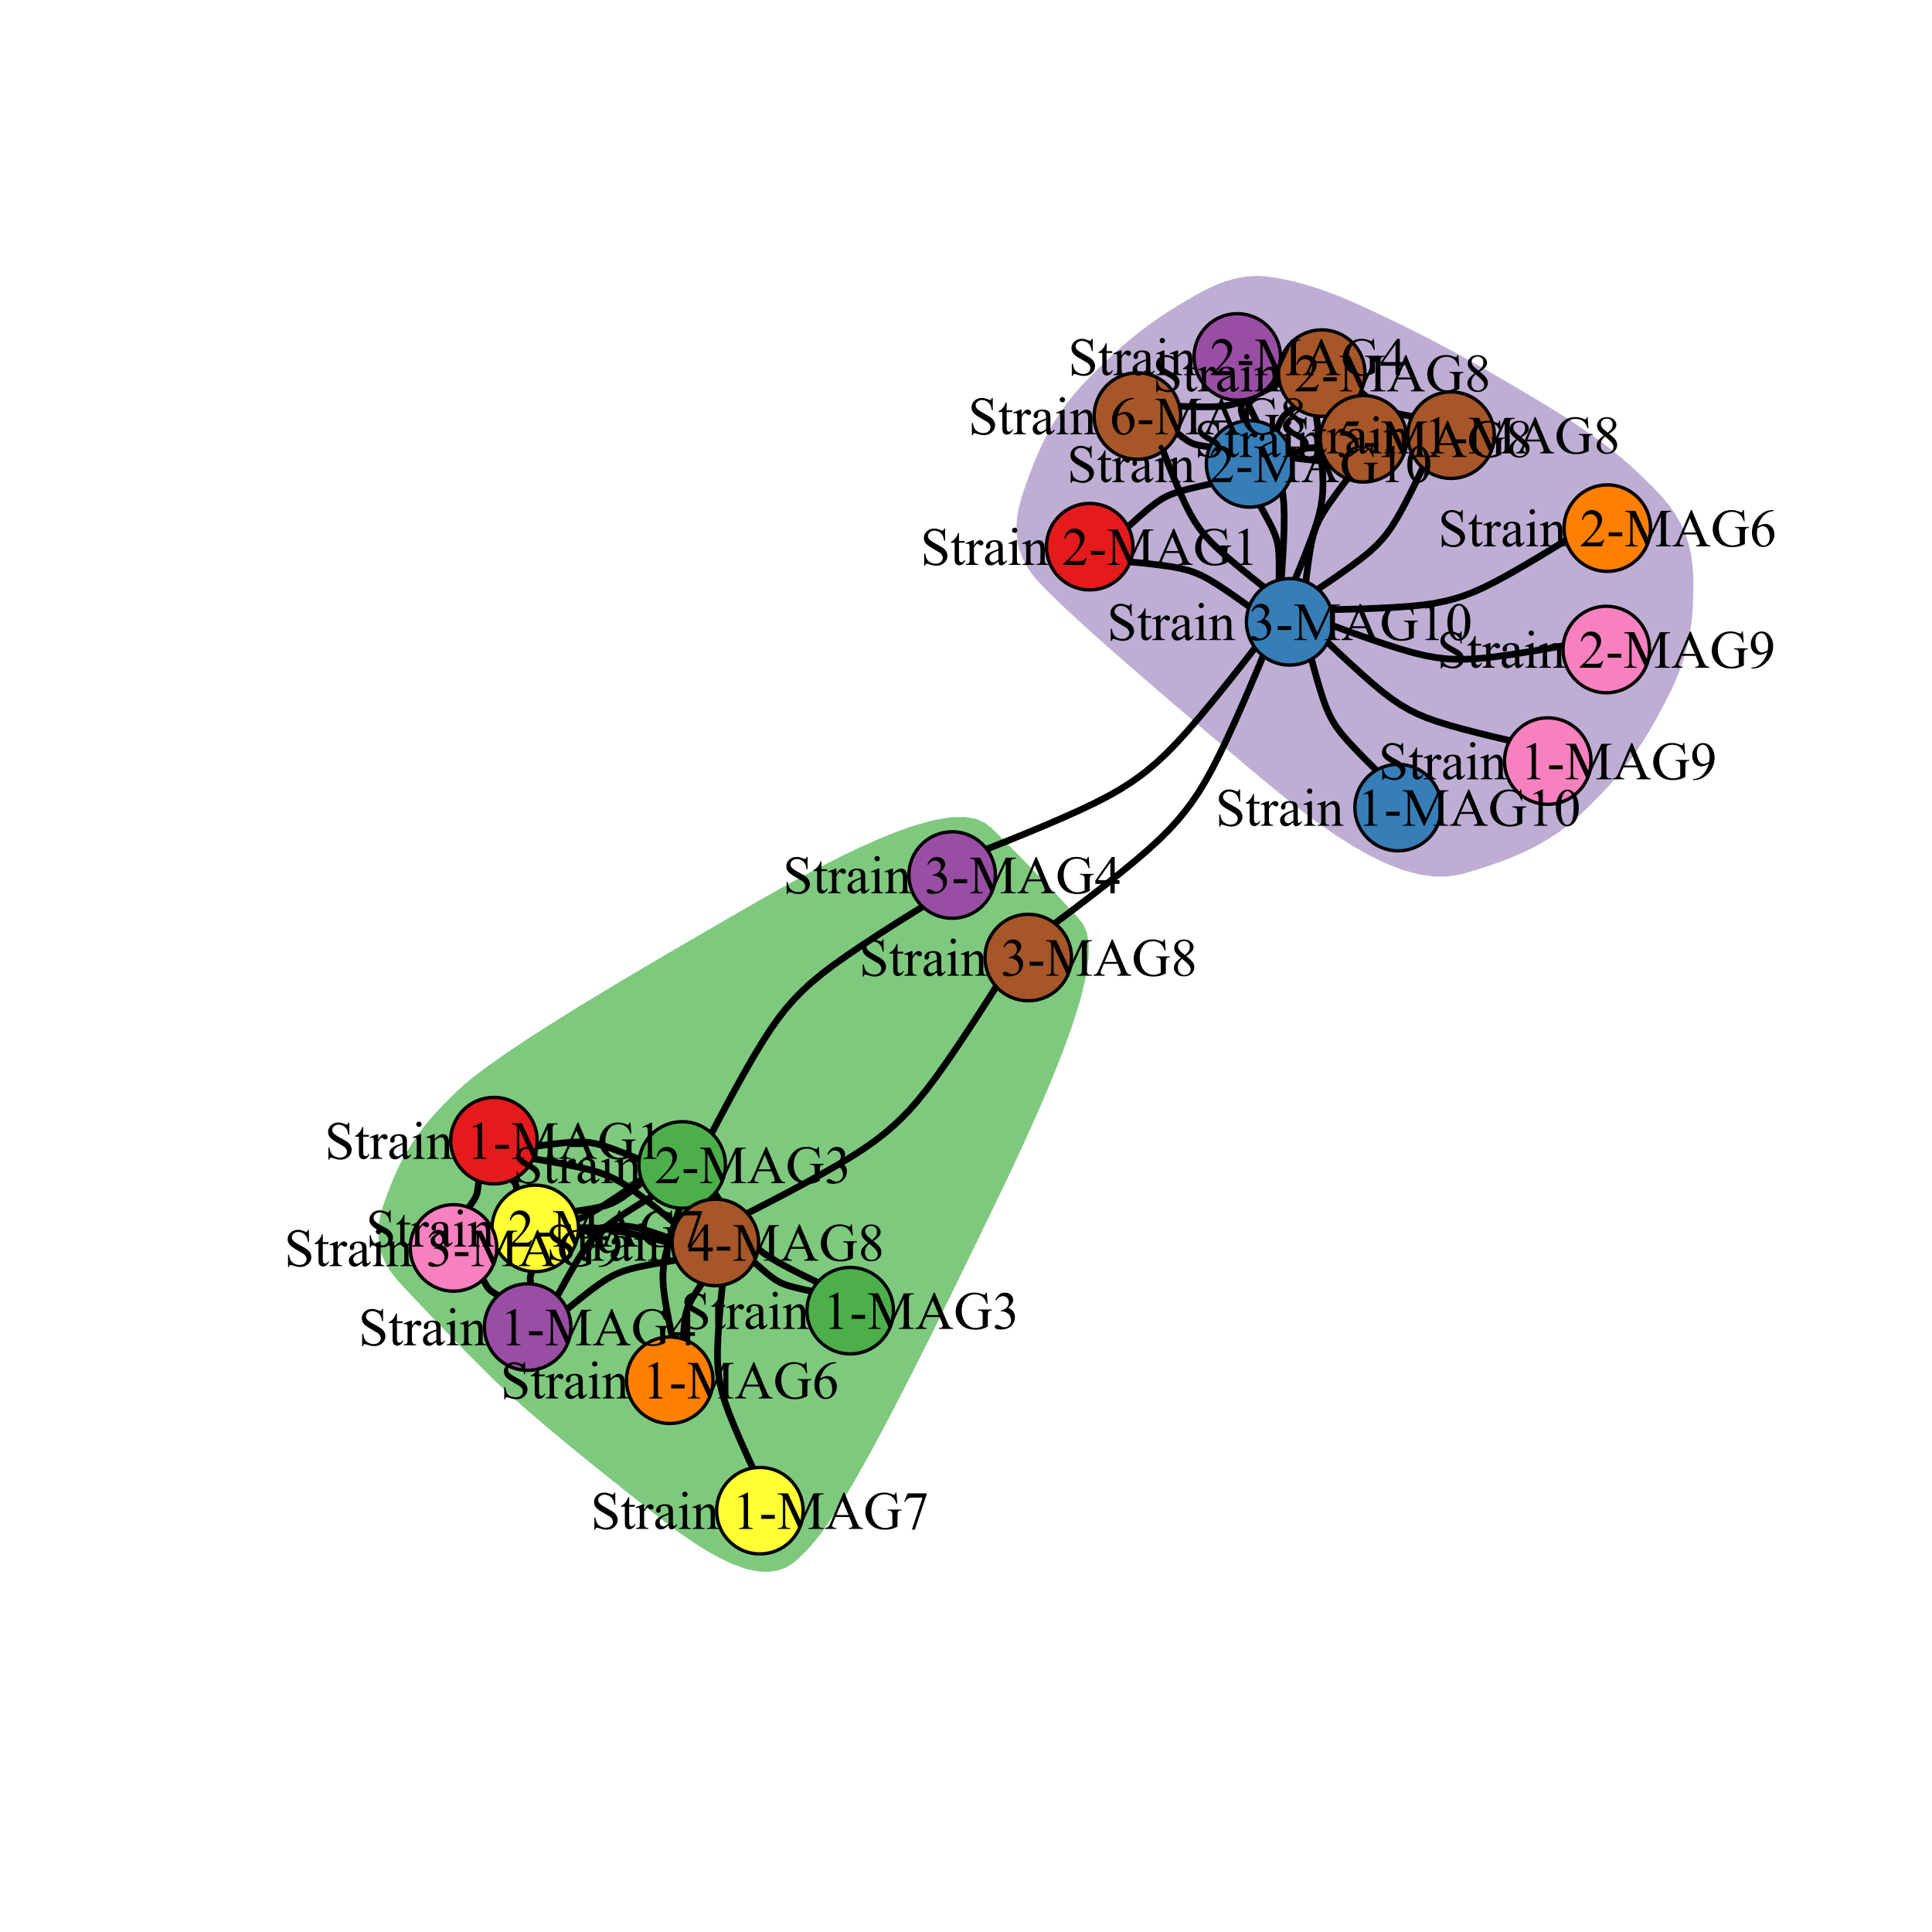 <?xml version="1.0" encoding="UTF-8"?>
<svg xmlns="http://www.w3.org/2000/svg" xmlns:xlink="http://www.w3.org/1999/xlink" width="432pt" height="432pt" viewBox="0 0 432 432" version="1.1">
<defs>
<g>
<symbol overflow="visible" id="glyph0-0">
<path style="stroke:none;" d="M 1.664 0 L 1.664 -7.5 L 7.664 -7.5 L 7.664 0 Z M 1.852 -0.188 L 7.477 -0.188 L 7.477 -7.312 L 1.852 -7.312 Z M 1.852 -0.188 "/>
</symbol>
<symbol overflow="visible" id="glyph0-1">
<path style="stroke:none;" d="M 5.5 -8.125 L 5.5 -5.379 L 5.285 -5.379 C 5.215 -5.906 5.086 -6.324 4.906 -6.641 C 4.719 -6.949 4.461 -7.199 4.129 -7.383 C 3.789 -7.562 3.441 -7.652 3.086 -7.656 C 2.676 -7.652 2.34 -7.527 2.078 -7.285 C 1.809 -7.035 1.676 -6.754 1.68 -6.438 C 1.676 -6.195 1.762 -5.977 1.934 -5.777 C 2.176 -5.48 2.75 -5.09 3.664 -4.605 C 4.398 -4.207 4.906 -3.898 5.18 -3.688 C 5.453 -3.469 5.66 -3.219 5.809 -2.934 C 5.953 -2.641 6.027 -2.34 6.031 -2.027 C 6.027 -1.426 5.793 -0.906 5.328 -0.473 C 4.859 -0.039 4.262 0.176 3.527 0.18 C 3.293 0.176 3.074 0.16 2.875 0.129 C 2.754 0.109 2.504 0.039 2.125 -0.082 C 1.742 -0.207 1.5 -0.27 1.398 -0.27 C 1.301 -0.27 1.223 -0.238 1.168 -0.18 C 1.109 -0.121 1.07 -0.004 1.043 0.18 L 0.828 0.18 L 0.828 -2.543 L 1.043 -2.543 C 1.145 -1.973 1.281 -1.543 1.453 -1.262 C 1.625 -0.973 1.887 -0.738 2.242 -0.555 C 2.594 -0.363 2.98 -0.27 3.406 -0.273 C 3.891 -0.27 4.277 -0.398 4.559 -0.66 C 4.84 -0.914 4.98 -1.219 4.984 -1.578 C 4.98 -1.766 4.926 -1.965 4.824 -2.168 C 4.715 -2.367 4.551 -2.551 4.324 -2.727 C 4.168 -2.836 3.75 -3.086 3.074 -3.469 C 2.391 -3.852 1.906 -4.156 1.625 -4.383 C 1.336 -4.609 1.121 -4.859 0.973 -5.133 C 0.824 -5.406 0.75 -5.707 0.75 -6.035 C 0.75 -6.605 0.969 -7.094 1.406 -7.508 C 1.844 -7.914 2.398 -8.121 3.078 -8.125 C 3.496 -8.121 3.945 -8.02 4.418 -7.816 C 4.637 -7.719 4.789 -7.668 4.883 -7.672 C 4.977 -7.668 5.059 -7.699 5.129 -7.762 C 5.191 -7.82 5.246 -7.941 5.285 -8.125 Z M 5.5 -8.125 "/>
</symbol>
<symbol overflow="visible" id="glyph0-2">
<path style="stroke:none;" d="M 1.934 -7.133 L 1.934 -5.367 L 3.188 -5.367 L 3.188 -4.957 L 1.934 -4.957 L 1.934 -1.477 C 1.934 -1.125 1.98 -0.891 2.082 -0.773 C 2.18 -0.652 2.309 -0.59 2.469 -0.594 C 2.594 -0.59 2.719 -0.629 2.84 -0.711 C 2.961 -0.789 3.055 -0.91 3.125 -1.066 L 3.352 -1.066 C 3.215 -0.684 3.02 -0.395 2.773 -0.203 C 2.52 -0.012 2.262 0.082 2 0.086 C 1.812 0.082 1.637 0.035 1.469 -0.062 C 1.293 -0.16 1.168 -0.301 1.09 -0.488 C 1.008 -0.668 0.965 -0.957 0.969 -1.348 L 0.969 -4.957 L 0.117 -4.957 L 0.117 -5.148 C 0.328 -5.234 0.547 -5.379 0.773 -5.586 C 1 -5.789 1.199 -6.035 1.375 -6.316 C 1.465 -6.465 1.59 -6.734 1.75 -7.133 Z M 1.934 -7.133 "/>
</symbol>
<symbol overflow="visible" id="glyph0-3">
<path style="stroke:none;" d="M 1.945 -5.523 L 1.945 -4.32 C 2.391 -5.117 2.852 -5.52 3.328 -5.523 C 3.539 -5.52 3.715 -5.453 3.859 -5.328 C 3.996 -5.195 4.066 -5.047 4.07 -4.875 C 4.066 -4.723 4.016 -4.594 3.918 -4.488 C 3.812 -4.379 3.691 -4.324 3.555 -4.328 C 3.418 -4.324 3.266 -4.391 3.098 -4.531 C 2.926 -4.664 2.801 -4.734 2.719 -4.734 C 2.648 -4.734 2.57 -4.695 2.492 -4.617 C 2.312 -4.453 2.133 -4.188 1.945 -3.828 L 1.945 -1.254 C 1.945 -0.957 1.98 -0.73 2.055 -0.578 C 2.105 -0.473 2.195 -0.387 2.324 -0.316 C 2.453 -0.246 2.641 -0.211 2.883 -0.211 L 2.883 0 L 0.133 0 L 0.133 -0.211 C 0.406 -0.211 0.609 -0.254 0.742 -0.34 C 0.84 -0.402 0.91 -0.5 0.949 -0.641 C 0.965 -0.703 0.973 -0.895 0.977 -1.207 L 0.977 -3.289 C 0.973 -3.91 0.961 -4.281 0.938 -4.402 C 0.914 -4.52 0.867 -4.609 0.797 -4.664 C 0.727 -4.719 0.641 -4.746 0.547 -4.746 C 0.422 -4.746 0.285 -4.715 0.133 -4.656 L 0.078 -4.867 L 1.699 -5.523 Z M 1.945 -5.523 "/>
</symbol>
<symbol overflow="visible" id="glyph0-4">
<path style="stroke:none;" d="M 3.414 -0.773 C 2.863 -0.344 2.52 -0.098 2.379 -0.035 C 2.168 0.059 1.941 0.105 1.703 0.109 C 1.332 0.105 1.027 -0.02 0.789 -0.27 C 0.547 -0.52 0.426 -0.852 0.43 -1.273 C 0.426 -1.531 0.484 -1.758 0.602 -1.953 C 0.762 -2.215 1.039 -2.465 1.438 -2.703 C 1.828 -2.934 2.488 -3.219 3.414 -3.555 L 3.414 -3.766 C 3.41 -4.301 3.324 -4.668 3.16 -4.867 C 2.988 -5.066 2.742 -5.168 2.422 -5.168 C 2.172 -5.168 1.977 -5.102 1.836 -4.969 C 1.68 -4.836 1.605 -4.684 1.609 -4.512 L 1.625 -4.172 C 1.621 -3.992 1.574 -3.852 1.484 -3.754 C 1.391 -3.656 1.273 -3.609 1.125 -3.609 C 0.977 -3.609 0.855 -3.66 0.77 -3.762 C 0.676 -3.863 0.633 -4 0.633 -4.18 C 0.633 -4.508 0.805 -4.816 1.148 -5.102 C 1.492 -5.379 1.973 -5.52 2.594 -5.523 C 3.07 -5.52 3.461 -5.441 3.766 -5.285 C 3.996 -5.16 4.168 -4.969 4.277 -4.719 C 4.348 -4.547 4.383 -4.203 4.383 -3.688 L 4.383 -1.863 C 4.383 -1.348 4.391 -1.031 4.41 -0.922 C 4.43 -0.805 4.461 -0.73 4.508 -0.691 C 4.551 -0.652 4.605 -0.633 4.664 -0.633 C 4.727 -0.633 4.781 -0.645 4.828 -0.672 C 4.91 -0.723 5.066 -0.867 5.305 -1.102 L 5.305 -0.773 C 4.863 -0.188 4.445 0.105 4.047 0.105 C 3.855 0.105 3.703 0.039 3.59 -0.094 C 3.477 -0.227 3.418 -0.453 3.414 -0.773 Z M 3.414 -1.156 L 3.414 -3.199 C 2.824 -2.965 2.445 -2.797 2.273 -2.703 C 1.965 -2.527 1.742 -2.348 1.613 -2.164 C 1.477 -1.973 1.41 -1.77 1.414 -1.547 C 1.41 -1.266 1.496 -1.031 1.664 -0.848 C 1.828 -0.66 2.02 -0.566 2.242 -0.57 C 2.535 -0.566 2.926 -0.762 3.414 -1.156 Z M 3.414 -1.156 "/>
</symbol>
<symbol overflow="visible" id="glyph0-5">
<path style="stroke:none;" d="M 1.742 -8.332 C 1.898 -8.332 2.039 -8.273 2.156 -8.156 C 2.273 -8.039 2.332 -7.898 2.332 -7.742 C 2.332 -7.57 2.273 -7.43 2.156 -7.316 C 2.039 -7.195 1.898 -7.137 1.742 -7.141 C 1.57 -7.137 1.43 -7.195 1.316 -7.316 C 1.195 -7.43 1.137 -7.57 1.141 -7.742 C 1.137 -7.898 1.195 -8.039 1.312 -8.156 C 1.43 -8.273 1.57 -8.332 1.742 -8.332 Z M 2.227 -5.523 L 2.227 -1.211 C 2.227 -0.875 2.25 -0.652 2.301 -0.543 C 2.348 -0.43 2.418 -0.348 2.516 -0.293 C 2.609 -0.238 2.785 -0.211 3.039 -0.211 L 3.039 0 L 0.434 0 L 0.434 -0.211 C 0.695 -0.211 0.871 -0.234 0.961 -0.285 C 1.047 -0.336 1.117 -0.422 1.172 -0.539 C 1.227 -0.656 1.254 -0.879 1.254 -1.211 L 1.254 -3.281 C 1.254 -3.863 1.234 -4.238 1.203 -4.414 C 1.172 -4.535 1.129 -4.621 1.07 -4.672 C 1.012 -4.719 0.934 -4.746 0.832 -4.746 C 0.723 -4.746 0.59 -4.715 0.434 -4.656 L 0.352 -4.867 L 1.969 -5.523 Z M 2.227 -5.523 "/>
</symbol>
<symbol overflow="visible" id="glyph0-6">
<path style="stroke:none;" d="M 1.938 -4.391 C 2.566 -5.141 3.168 -5.52 3.738 -5.523 C 4.031 -5.52 4.281 -5.445 4.496 -5.305 C 4.703 -5.156 4.871 -4.918 5 -4.582 C 5.078 -4.348 5.121 -3.988 5.125 -3.504 L 5.125 -1.211 C 5.121 -0.871 5.148 -0.641 5.211 -0.523 C 5.25 -0.422 5.32 -0.348 5.418 -0.293 C 5.512 -0.238 5.688 -0.211 5.945 -0.211 L 5.945 0 L 3.293 0 L 3.293 -0.211 L 3.406 -0.211 C 3.652 -0.211 3.828 -0.246 3.93 -0.324 C 4.027 -0.395 4.098 -0.508 4.137 -0.664 C 4.152 -0.719 4.16 -0.902 4.16 -1.211 L 4.16 -3.41 C 4.16 -3.895 4.094 -4.246 3.969 -4.473 C 3.84 -4.691 3.629 -4.805 3.328 -4.805 C 2.863 -4.805 2.398 -4.551 1.938 -4.043 L 1.938 -1.211 C 1.934 -0.848 1.957 -0.625 2.004 -0.539 C 2.059 -0.422 2.133 -0.336 2.23 -0.289 C 2.324 -0.234 2.52 -0.211 2.812 -0.211 L 2.812 0 L 0.156 0 L 0.156 -0.211 L 0.273 -0.211 C 0.547 -0.211 0.73 -0.277 0.828 -0.418 C 0.922 -0.551 0.973 -0.816 0.973 -1.211 L 0.973 -3.203 C 0.973 -3.848 0.957 -4.242 0.926 -4.383 C 0.895 -4.523 0.848 -4.617 0.793 -4.668 C 0.73 -4.719 0.652 -4.746 0.551 -4.746 C 0.441 -4.746 0.309 -4.715 0.156 -4.656 L 0.07 -4.867 L 1.688 -5.523 L 1.938 -5.523 Z M 1.938 -4.391 "/>
</symbol>
<symbol overflow="visible" id="glyph0-7">
<path style="stroke:none;" d=""/>
</symbol>
<symbol overflow="visible" id="glyph0-8">
<path style="stroke:none;" d="M 1.406 -7.164 L 3.34 -8.109 L 3.531 -8.109 L 3.531 -1.398 C 3.527 -0.953 3.547 -0.676 3.586 -0.57 C 3.625 -0.457 3.703 -0.375 3.82 -0.316 C 3.938 -0.254 4.176 -0.219 4.535 -0.219 L 4.535 0 L 1.547 0 L 1.547 -0.219 C 1.922 -0.219 2.164 -0.25 2.273 -0.312 C 2.383 -0.367 2.457 -0.445 2.5 -0.543 C 2.543 -0.637 2.566 -0.922 2.566 -1.398 L 2.566 -5.688 C 2.566 -6.262 2.547 -6.633 2.508 -6.805 C 2.48 -6.926 2.43 -7.02 2.359 -7.078 C 2.285 -7.133 2.199 -7.16 2.098 -7.164 C 1.953 -7.16 1.75 -7.102 1.492 -6.984 Z M 1.406 -7.164 "/>
</symbol>
<symbol overflow="visible" id="glyph0-9">
<path style="stroke:none;" d="M 0.484 -3.133 L 3.516 -3.133 L 3.516 -2.25 L 0.484 -2.25 Z M 0.484 -3.133 "/>
</symbol>
<symbol overflow="visible" id="glyph0-10">
<path style="stroke:none;" d="M 4.91 0 L 1.84 -6.688 L 1.84 -1.375 C 1.84 -0.887 1.891 -0.582 2 -0.461 C 2.141 -0.297 2.371 -0.215 2.684 -0.219 L 2.965 -0.219 L 2.965 0 L 0.199 0 L 0.199 -0.219 L 0.48 -0.219 C 0.816 -0.215 1.055 -0.316 1.195 -0.523 C 1.281 -0.645 1.324 -0.93 1.324 -1.375 L 1.324 -6.57 C 1.324 -6.914 1.285 -7.168 1.207 -7.328 C 1.152 -7.441 1.051 -7.535 0.906 -7.613 C 0.758 -7.684 0.523 -7.723 0.199 -7.727 L 0.199 -7.945 L 2.449 -7.945 L 5.332 -1.727 L 8.168 -7.945 L 10.418 -7.945 L 10.418 -7.727 L 10.141 -7.727 C 9.801 -7.723 9.562 -7.621 9.422 -7.422 C 9.336 -7.293 9.293 -7.008 9.293 -6.57 L 9.293 -1.375 C 9.293 -0.887 9.348 -0.582 9.457 -0.461 C 9.598 -0.297 9.824 -0.215 10.141 -0.219 L 10.418 -0.219 L 10.418 0 L 7.043 0 L 7.043 -0.219 L 7.324 -0.219 C 7.664 -0.215 7.902 -0.316 8.039 -0.523 C 8.125 -0.645 8.168 -0.93 8.168 -1.375 L 8.168 -6.688 L 5.102 0 Z M 4.91 0 "/>
</symbol>
<symbol overflow="visible" id="glyph0-11">
<path style="stroke:none;" d="M 5.492 -2.66 L 2.414 -2.66 L 1.875 -1.406 C 1.742 -1.098 1.676 -0.867 1.676 -0.715 C 1.676 -0.59 1.73 -0.48 1.848 -0.395 C 1.961 -0.301 2.211 -0.242 2.594 -0.219 L 2.594 0 L 0.094 0 L 0.094 -0.219 C 0.426 -0.273 0.641 -0.352 0.738 -0.445 C 0.938 -0.633 1.156 -1.012 1.398 -1.586 L 4.195 -8.125 L 4.398 -8.125 L 7.164 -1.516 C 7.387 -0.98 7.59 -0.637 7.773 -0.48 C 7.953 -0.324 8.207 -0.234 8.531 -0.219 L 8.531 0 L 5.398 0 L 5.398 -0.219 C 5.711 -0.23 5.926 -0.285 6.035 -0.375 C 6.145 -0.461 6.199 -0.57 6.203 -0.703 C 6.199 -0.875 6.121 -1.145 5.969 -1.516 Z M 5.328 -3.094 L 3.977 -6.305 L 2.594 -3.094 Z M 5.328 -3.094 "/>
</symbol>
<symbol overflow="visible" id="glyph0-12">
<path style="stroke:none;" d="M 7.367 -8.125 L 7.57 -5.617 L 7.367 -5.617 C 7.156 -6.238 6.891 -6.711 6.562 -7.031 C 6.086 -7.488 5.477 -7.715 4.742 -7.719 C 3.727 -7.715 2.957 -7.316 2.43 -6.516 C 1.988 -5.836 1.77 -5.031 1.77 -4.102 C 1.77 -3.344 1.914 -2.652 2.207 -2.027 C 2.5 -1.402 2.883 -0.941 3.359 -0.652 C 3.828 -0.359 4.316 -0.215 4.82 -0.219 C 5.113 -0.215 5.398 -0.254 5.672 -0.328 C 5.945 -0.398 6.207 -0.508 6.461 -0.656 L 6.461 -2.953 C 6.457 -3.352 6.426 -3.609 6.371 -3.734 C 6.309 -3.855 6.215 -3.949 6.09 -4.016 C 5.957 -4.078 5.734 -4.113 5.422 -4.113 L 5.422 -4.336 L 8.496 -4.336 L 8.496 -4.113 L 8.352 -4.113 C 8.039 -4.113 7.832 -4.012 7.723 -3.809 C 7.645 -3.664 7.605 -3.379 7.605 -2.953 L 7.605 -0.523 C 7.152 -0.273 6.707 -0.098 6.273 0.012 C 5.832 0.121 5.348 0.176 4.816 0.18 C 3.281 0.176 2.113 -0.312 1.32 -1.297 C 0.719 -2.031 0.422 -2.883 0.422 -3.852 C 0.422 -4.547 0.59 -5.219 0.926 -5.859 C 1.324 -6.617 1.871 -7.203 2.566 -7.617 C 3.145 -7.953 3.832 -8.121 4.629 -8.125 C 4.918 -8.121 5.18 -8.098 5.418 -8.055 C 5.652 -8.004 5.988 -7.902 6.422 -7.746 C 6.641 -7.664 6.785 -7.621 6.859 -7.625 C 6.934 -7.621 6.996 -7.656 7.051 -7.727 C 7.102 -7.793 7.137 -7.926 7.148 -8.125 Z M 7.367 -8.125 "/>
</symbol>
<symbol overflow="visible" id="glyph0-13">
<path style="stroke:none;" d="M 0.434 -3.926 C 0.434 -4.832 0.57 -5.609 0.844 -6.266 C 1.117 -6.918 1.48 -7.406 1.934 -7.727 C 2.285 -7.98 2.648 -8.109 3.023 -8.109 C 3.633 -8.109 4.18 -7.797 4.664 -7.18 C 5.266 -6.406 5.566 -5.363 5.57 -4.047 C 5.566 -3.121 5.434 -2.34 5.172 -1.699 C 4.902 -1.055 4.562 -0.586 4.156 -0.297 C 3.742 -0.004 3.348 0.141 2.965 0.141 C 2.207 0.141 1.574 -0.305 1.07 -1.203 C 0.645 -1.953 0.434 -2.863 0.434 -3.926 Z M 1.582 -3.781 C 1.582 -2.684 1.715 -1.793 1.984 -1.102 C 2.207 -0.516 2.539 -0.223 2.984 -0.227 C 3.188 -0.223 3.406 -0.316 3.637 -0.512 C 3.859 -0.699 4.031 -1.02 4.156 -1.465 C 4.328 -2.137 4.418 -3.082 4.422 -4.305 C 4.418 -5.207 4.324 -5.965 4.141 -6.574 C 3.996 -7.023 3.816 -7.34 3.598 -7.531 C 3.438 -7.656 3.242 -7.723 3.016 -7.723 C 2.746 -7.723 2.512 -7.602 2.309 -7.367 C 2.027 -7.039 1.836 -6.531 1.734 -5.836 C 1.633 -5.141 1.582 -4.453 1.582 -3.781 Z M 1.582 -3.781 "/>
</symbol>
<symbol overflow="visible" id="glyph0-14">
<path style="stroke:none;" d="M 0.609 -6.434 C 0.836 -6.965 1.121 -7.375 1.465 -7.672 C 1.809 -7.961 2.238 -8.109 2.758 -8.109 C 3.395 -8.109 3.883 -7.902 4.227 -7.488 C 4.477 -7.176 4.605 -6.844 4.609 -6.5 C 4.605 -5.918 4.242 -5.32 3.523 -4.703 C 4.008 -4.512 4.379 -4.238 4.629 -3.883 C 4.879 -3.527 5.004 -3.109 5.004 -2.633 C 5.004 -1.941 4.785 -1.348 4.348 -0.844 C 3.777 -0.188 2.949 0.141 1.867 0.141 C 1.332 0.141 0.969 0.074 0.773 -0.059 C 0.578 -0.191 0.48 -0.332 0.484 -0.484 C 0.48 -0.598 0.527 -0.699 0.621 -0.785 C 0.715 -0.871 0.824 -0.914 0.953 -0.914 C 1.051 -0.914 1.152 -0.898 1.254 -0.867 C 1.316 -0.844 1.465 -0.77 1.703 -0.652 C 1.934 -0.527 2.098 -0.457 2.191 -0.434 C 2.332 -0.387 2.484 -0.363 2.656 -0.367 C 3.047 -0.363 3.395 -0.52 3.691 -0.832 C 3.988 -1.141 4.137 -1.504 4.137 -1.93 C 4.137 -2.234 4.066 -2.535 3.93 -2.828 C 3.828 -3.043 3.719 -3.211 3.598 -3.328 C 3.426 -3.484 3.195 -3.625 2.906 -3.754 C 2.613 -3.879 2.312 -3.941 2.008 -3.945 L 1.82 -3.945 L 1.82 -4.117 C 2.129 -4.156 2.438 -4.27 2.75 -4.453 C 3.059 -4.633 3.285 -4.852 3.43 -5.113 C 3.566 -5.367 3.637 -5.652 3.641 -5.965 C 3.637 -6.367 3.512 -6.691 3.262 -6.941 C 3.008 -7.188 2.695 -7.312 2.32 -7.312 C 1.715 -7.312 1.207 -6.988 0.805 -6.34 Z M 0.609 -6.434 "/>
</symbol>
<symbol overflow="visible" id="glyph0-15">
<path style="stroke:none;" d="M 5.586 -2.93 L 5.586 -2.098 L 4.516 -2.098 L 4.516 0 L 3.551 0 L 3.551 -2.098 L 0.188 -2.098 L 0.188 -2.848 L 3.875 -8.109 L 4.516 -8.109 L 4.516 -2.93 Z M 3.551 -2.93 L 3.551 -6.875 L 0.762 -2.93 Z M 3.551 -2.93 "/>
</symbol>
<symbol overflow="visible" id="glyph0-16">
<path style="stroke:none;" d="M 5.379 -8.109 L 5.379 -7.891 C 4.863 -7.84 4.441 -7.738 4.113 -7.582 C 3.785 -7.426 3.461 -7.191 3.148 -6.879 C 2.828 -6.562 2.566 -6.207 2.359 -5.82 C 2.148 -5.43 1.973 -4.969 1.836 -4.438 C 2.395 -4.82 2.961 -5.016 3.527 -5.016 C 4.07 -5.016 4.539 -4.797 4.941 -4.359 C 5.336 -3.922 5.535 -3.359 5.539 -2.672 C 5.535 -2.008 5.336 -1.402 4.934 -0.855 C 4.449 -0.191 3.809 0.141 3.012 0.141 C 2.465 0.141 2.004 -0.039 1.629 -0.398 C 0.887 -1.094 0.516 -2 0.516 -3.117 C 0.516 -3.828 0.656 -4.504 0.941 -5.145 C 1.227 -5.785 1.633 -6.352 2.164 -6.848 C 2.691 -7.344 3.199 -7.68 3.688 -7.852 C 4.168 -8.023 4.621 -8.109 5.039 -8.109 Z M 1.734 -4.008 C 1.664 -3.48 1.629 -3.055 1.629 -2.73 C 1.629 -2.355 1.695 -1.945 1.836 -1.508 C 1.973 -1.066 2.18 -0.719 2.453 -0.461 C 2.652 -0.277 2.895 -0.188 3.18 -0.188 C 3.52 -0.188 3.824 -0.348 4.09 -0.668 C 4.355 -0.988 4.488 -1.445 4.492 -2.039 C 4.488 -2.703 4.355 -3.281 4.094 -3.773 C 3.824 -4.262 3.449 -4.504 2.965 -4.508 C 2.816 -4.504 2.656 -4.473 2.488 -4.414 C 2.316 -4.348 2.066 -4.215 1.734 -4.008 Z M 1.734 -4.008 "/>
</symbol>
<symbol overflow="visible" id="glyph0-17">
<path style="stroke:none;" d="M 1.207 -7.945 L 5.469 -7.945 L 5.469 -7.723 L 2.82 0.164 L 2.164 0.164 L 4.535 -6.992 L 2.352 -6.992 C 1.906 -6.988 1.594 -6.938 1.406 -6.832 C 1.078 -6.652 0.812 -6.375 0.617 -6 L 0.445 -6.062 Z M 1.207 -7.945 "/>
</symbol>
<symbol overflow="visible" id="glyph0-18">
<path style="stroke:none;" d="M 2.305 -4 C 1.672 -4.512 1.266 -4.926 1.086 -5.242 C 0.898 -5.551 0.809 -5.875 0.812 -6.219 C 0.809 -6.73 1.008 -7.176 1.41 -7.551 C 1.805 -7.922 2.336 -8.109 3 -8.109 C 3.641 -8.109 4.156 -7.934 4.547 -7.586 C 4.938 -7.238 5.133 -6.844 5.133 -6.398 C 5.133 -6.102 5.027 -5.797 4.816 -5.488 C 4.605 -5.18 4.164 -4.816 3.5 -4.398 C 4.184 -3.863 4.641 -3.445 4.863 -3.148 C 5.16 -2.742 5.309 -2.324 5.309 -1.887 C 5.309 -1.324 5.094 -0.844 4.668 -0.453 C 4.242 -0.055 3.684 0.141 2.992 0.141 C 2.238 0.141 1.652 -0.094 1.23 -0.57 C 0.895 -0.945 0.727 -1.359 0.727 -1.812 C 0.727 -2.156 0.844 -2.504 1.082 -2.855 C 1.316 -3.199 1.723 -3.582 2.305 -4 Z M 3.223 -4.629 C 3.691 -5.051 3.988 -5.383 4.113 -5.625 C 4.238 -5.867 4.301 -6.145 4.301 -6.457 C 4.301 -6.863 4.184 -7.184 3.953 -7.418 C 3.723 -7.652 3.41 -7.77 3.012 -7.77 C 2.613 -7.77 2.289 -7.652 2.039 -7.422 C 1.789 -7.191 1.664 -6.922 1.664 -6.617 C 1.664 -6.41 1.715 -6.207 1.82 -6.008 C 1.922 -5.801 2.07 -5.609 2.262 -5.426 Z M 2.578 -3.781 C 2.254 -3.5 2.012 -3.203 1.859 -2.883 C 1.699 -2.562 1.621 -2.215 1.625 -1.84 C 1.621 -1.336 1.758 -0.93 2.035 -0.629 C 2.309 -0.324 2.66 -0.176 3.086 -0.176 C 3.504 -0.176 3.844 -0.293 4.102 -0.531 C 4.355 -0.77 4.48 -1.059 4.484 -1.398 C 4.48 -1.676 4.406 -1.93 4.258 -2.156 C 3.98 -2.57 3.422 -3.109 2.578 -3.781 Z M 2.578 -3.781 "/>
</symbol>
<symbol overflow="visible" id="glyph0-19">
<path style="stroke:none;" d="M 0.633 0.164 L 0.633 -0.055 C 1.141 -0.055 1.613 -0.172 2.051 -0.406 C 2.488 -0.633 2.91 -1.035 3.316 -1.605 C 3.723 -2.176 4.008 -2.801 4.172 -3.484 C 3.555 -3.09 3 -2.895 2.508 -2.895 C 1.949 -2.895 1.469 -3.109 1.074 -3.539 C 0.672 -3.969 0.473 -4.543 0.477 -5.262 C 0.473 -5.957 0.672 -6.574 1.07 -7.117 C 1.551 -7.777 2.18 -8.109 2.953 -8.109 C 3.602 -8.109 4.16 -7.84 4.629 -7.301 C 5.199 -6.629 5.484 -5.805 5.484 -4.828 C 5.484 -3.945 5.266 -3.121 4.832 -2.355 C 4.398 -1.59 3.797 -0.957 3.023 -0.457 C 2.391 -0.043 1.703 0.164 0.969 0.164 Z M 4.266 -3.922 C 4.336 -4.422 4.371 -4.828 4.371 -5.141 C 4.371 -5.516 4.305 -5.926 4.176 -6.363 C 4.047 -6.801 3.863 -7.137 3.629 -7.375 C 3.387 -7.605 3.121 -7.723 2.824 -7.727 C 2.477 -7.723 2.172 -7.566 1.91 -7.258 C 1.645 -6.941 1.512 -6.477 1.516 -5.867 C 1.512 -5.039 1.688 -4.395 2.039 -3.93 C 2.293 -3.594 2.605 -3.426 2.977 -3.43 C 3.156 -3.426 3.367 -3.469 3.613 -3.559 C 3.859 -3.641 4.078 -3.762 4.266 -3.922 Z M 4.266 -3.922 "/>
</symbol>
<symbol overflow="visible" id="glyph0-20">
<path style="stroke:none;" d="M 5.5 -1.531 L 4.945 0 L 0.258 0 L 0.258 -0.219 C 1.637 -1.469 2.605 -2.496 3.172 -3.297 C 3.73 -4.09 4.012 -4.82 4.016 -5.484 C 4.012 -5.988 3.859 -6.402 3.551 -6.727 C 3.238 -7.047 2.867 -7.207 2.445 -7.211 C 2.051 -7.207 1.699 -7.094 1.391 -6.867 C 1.078 -6.641 0.852 -6.305 0.703 -5.867 L 0.484 -5.867 C 0.582 -6.586 0.832 -7.141 1.238 -7.527 C 1.637 -7.914 2.145 -8.109 2.754 -8.109 C 3.395 -8.109 3.93 -7.902 4.367 -7.488 C 4.797 -7.074 5.016 -6.586 5.016 -6.023 C 5.016 -5.621 4.922 -5.219 4.734 -4.816 C 4.445 -4.184 3.977 -3.512 3.328 -2.805 C 2.352 -1.738 1.742 -1.098 1.508 -0.883 L 3.578 -0.883 C 3.996 -0.879 4.293 -0.895 4.465 -0.93 C 4.637 -0.957 4.789 -1.02 4.926 -1.121 C 5.062 -1.215 5.184 -1.352 5.285 -1.531 Z M 5.5 -1.531 "/>
</symbol>
<symbol overflow="visible" id="glyph0-21">
<path style="stroke:none;" d="M 5.211 -7.945 L 4.75 -6.949 L 2.359 -6.949 L 1.84 -5.883 C 2.871 -5.73 3.691 -5.344 4.301 -4.727 C 4.816 -4.191 5.074 -3.566 5.078 -2.852 C 5.074 -2.434 4.988 -2.047 4.824 -1.691 C 4.652 -1.336 4.441 -1.035 4.184 -0.785 C 3.926 -0.535 3.637 -0.332 3.32 -0.18 C 2.871 0.035 2.41 0.141 1.938 0.141 C 1.461 0.141 1.113 0.062 0.898 -0.102 C 0.68 -0.258 0.574 -0.438 0.574 -0.641 C 0.574 -0.746 0.617 -0.844 0.707 -0.93 C 0.797 -1.012 0.91 -1.055 1.047 -1.055 C 1.148 -1.055 1.238 -1.039 1.316 -1.008 C 1.391 -0.977 1.52 -0.895 1.703 -0.766 C 1.996 -0.559 2.293 -0.457 2.594 -0.461 C 3.051 -0.457 3.453 -0.629 3.801 -0.98 C 4.145 -1.324 4.316 -1.746 4.32 -2.242 C 4.316 -2.723 4.164 -3.172 3.855 -3.586 C 3.543 -4 3.117 -4.32 2.578 -4.555 C 2.148 -4.727 1.566 -4.828 0.836 -4.859 L 2.359 -7.945 Z M 5.211 -7.945 "/>
</symbol>
</g>
</defs>
<g id="surface36">
<rect x="0" y="0" width="432" height="432" style="fill:rgb(100%,100%,100%);fill-opacity:1;stroke:none;"/>
<path style=" stroke:none;fill-rule:nonzero;fill:rgb(74.51%,68.235%,83.137%);fill-opacity:1;" d="M 308.832 192.582 L 305.621 190.961 L 302.273 189.039 L 298.816 186.852 L 295.293 184.43 L 291.742 181.82 L 288.199 179.074 L 284.691 176.238 L 281.223 173.359 L 277.789 170.461 L 274.355 167.555 L 270.906 164.629 L 267.445 161.691 L 264 158.754 L 260.605 155.852 L 257.309 153.016 L 254.152 150.289 L 251.176 147.695 L 248.953 145.75 L 245.105 142.34 L 241.824 139.379 L 239.121 136.887 L 236.957 134.84 L 235.227 133.152 L 233.727 131.656 L 232.273 130.156 L 230.887 128.531 L 229.641 126.738 L 228.609 124.77 L 227.844 122.645 L 227.512 121.184 L 227.262 118.699 L 227.363 116.148 L 227.781 113.59 L 228.445 111.09 L 229.262 108.672 L 230.129 106.289 L 231.055 103.863 L 232.102 101.352 L 233.297 98.793 L 234.629 96.242 L 235.895 94.086 L 237.48 91.676 L 239.137 89.43 L 240.824 87.387 L 242.492 85.551 L 244.121 83.883 L 245.734 82.27 L 247.422 80.621 L 249.246 78.91 L 251.203 77.168 L 253.262 75.438 L 254.637 74.34 L 256.883 72.645 L 259.121 71.066 L 261.293 69.629 L 263.359 68.344 L 265.328 67.168 L 267.289 66.02 L 269.336 64.906 L 271.484 63.883 L 273.703 63.012 L 275.93 62.348 L 276.293 62.258 L 278.68 61.836 L 280.949 61.691 L 283.051 61.789 L 284.969 62.059 L 286.785 62.398 L 288.691 62.797 L 290.836 63.324 L 293.258 64.031 L 295.922 64.922 L 296.621 65.176 L 298.938 66.059 L 301.324 67.039 L 303.723 68.082 L 306.082 69.156 L 308.367 70.234 L 310.605 71.305 L 312.891 72.41 L 315.328 73.605 L 317.957 74.93 L 320.77 76.383 L 323.711 77.941 L 325.102 78.695 L 327.875 80.215 L 330.668 81.781 L 333.426 83.355 L 336.109 84.91 L 338.684 86.426 L 341.168 87.898 L 343.621 89.359 L 346.113 90.863 L 348.656 92.438 L 351.227 94.086 L 353.777 95.789 L 356.258 97.52 L 357.727 98.59 L 360.367 100.602 L 362.773 102.562 L 364.914 104.43 L 366.793 106.176 L 368.461 107.812 L 370.055 109.41 L 371.637 111.094 L 373.172 112.941 L 374.598 114.977 L 375.848 117.172 L 376.652 118.922 L 377.516 121.395 L 378.117 123.914 L 378.469 126.414 L 378.617 128.84 L 378.633 131.172 L 378.605 133.488 L 378.52 135.902 L 378.316 138.453 L 377.953 141.121 L 377.422 143.844 L 377.141 145 L 376.387 147.625 L 375.492 150.172 L 374.492 152.594 L 373.434 154.855 L 372.355 156.973 L 371.27 159.043 L 370.121 161.164 L 368.848 163.383 L 367.438 165.668 L 365.906 167.969 L 364.762 169.582 L 363.082 171.781 L 361.363 173.875 L 359.645 175.824 L 357.969 177.609 L 356.348 179.258 L 354.746 180.855 L 353.039 182.477 L 351.113 184.137 L 348.934 185.797 L 346.516 187.418 L 344.574 188.57 L 342.352 189.754 L 340.039 190.852 L 337.684 191.852 L 335.328 192.754 L 333.012 193.559 L 330.742 194.293 L 328.504 194.988 L 326.18 195.605 L 323.617 195.992 L 320.723 196.012 L 317.453 195.562 L 313.816 194.586 L 309.84 193.043 Z M 308.832 192.582 "/>
<path style=" stroke:none;fill-rule:nonzero;fill:rgb(49.804%,78.824%,49.804%);fill-opacity:1;" d="M 166.43 350.691 L 163.777 349.723 L 160.949 348.395 L 157.988 346.742 L 154.941 344.816 L 151.859 342.68 L 148.789 340.395 L 145.742 338.031 L 142.715 335.641 L 139.676 333.234 L 136.605 330.793 L 133.523 328.324 L 130.469 325.855 L 127.484 323.422 L 124.629 321.062 L 121.941 318.812 L 121.461 318.402 L 118.246 315.645 L 115.43 313.164 L 113.035 310.984 L 111.039 309.105 L 109.363 307.465 L 106.316 304.418 L 104.719 302.812 L 103.051 301.125 L 101.328 299.375 L 99.598 297.602 L 98.926 296.91 L 96.973 294.887 L 95.098 292.93 L 93.352 291.086 L 91.742 289.379 L 90.238 287.773 L 88.766 286.152 L 87.383 284.387 L 86.191 282.43 L 85.289 280.301 L 84.793 278.367 L 84.57 276.062 L 84.699 273.723 L 85.137 271.41 L 85.797 269.188 L 86.578 267.043 L 87.398 264.902 L 88.332 262.664 L 89.441 260.324 L 90.734 257.926 L 92.195 255.547 L 93.496 253.656 L 94.875 251.836 L 96.301 250.109 L 97.738 248.496 L 99.16 247 L 100.562 245.586 L 101.992 244.168 L 103.734 242.578 L 106.055 240.664 L 109.121 238.352 L 113.02 235.609 L 117.75 232.445 L 119.316 231.426 L 122.766 229.223 L 126.492 226.887 L 130.461 224.438 L 134.641 221.902 L 138.973 219.301 L 143.418 216.66 L 147.922 214.008 L 152.453 211.359 L 156.98 208.727 L 161.5 206.105 L 166.02 203.492 L 170.547 200.895 L 175.078 198.348 L 179.586 195.879 L 184.035 193.531 L 188.379 191.34 L 192.57 189.34 L 196.559 187.57 L 200.305 186.051 L 203.773 184.801 L 204.023 184.719 L 208.695 183.398 L 212.641 182.727 L 215.859 182.668 L 218.379 183.145 L 220.305 184.043 L 221.797 185.223 L 223.109 186.516 L 224.43 187.84 L 225.801 189.219 L 227.234 190.668 L 228.715 192.176 L 230.219 193.719 L 231.727 195.281 L 232 195.562 L 233.465 197.09 L 234.895 198.598 L 236.273 200.055 L 237.578 201.453 L 238.809 202.777 L 239.973 204.031 L 241.098 205.258 L 242.156 206.609 L 242.992 208.387 L 243.457 210.824 L 243.438 214.062 L 242.855 218.172 L 241.668 223.172 L 241.039 225.344 L 239.836 229.086 L 238.398 233.137 L 236.75 237.465 L 234.902 242.035 L 232.879 246.797 L 230.715 251.703 L 228.438 256.707 L 226.078 261.766 L 223.66 266.844 L 221.211 271.922 L 218.754 276.988 L 216.293 282.062 L 213.816 287.145 L 211.328 292.219 L 208.84 297.266 L 206.355 302.238 L 203.906 307.102 L 201.5 311.801 L 199.172 316.289 L 196.93 320.523 L 194.801 324.473 L 193.602 326.648 L 190.73 331.711 L 188.168 336.008 L 185.926 339.531 L 184.004 342.309 L 182.379 344.426 L 180.996 346.016 L 179.762 347.289 L 178.551 348.477 L 177.238 349.578 L 175.742 350.496 L 174.004 351.148 L 172.004 351.469 L 169.738 351.398 L 167.219 350.914 Z M 166.43 350.691 "/>
<path style="fill:none;stroke-width:1.5;stroke-linecap:round;stroke-linejoin:round;stroke:rgb(0%,0%,0%);stroke-opacity:1;stroke-miterlimit:10;" d="M 120.039 256.289 L 120.285 256.254 L 121.613 256.07 L 123.926 255.777 L 126.402 255.512 L 128.516 255.363 L 130.246 255.348 L 131.777 255.477 L 131.785 255.477 L 133.297 255.742 L 134.965 256.191 L 136.973 256.875 L 139.297 257.758 L 141.465 258.629 L 142.707 259.145 L 142.941 259.242 "/>
<path style="fill:none;stroke-width:1.5;stroke-linecap:round;stroke-linejoin:round;stroke:rgb(0%,0%,0%);stroke-opacity:1;stroke-miterlimit:10;" d="M 114.562 263.805 L 114.605 263.852 L 114.785 264.07 L 115.004 264.344 L 115.164 264.57 L 115.273 264.762 L 115.355 264.969 L 115.426 265.238 L 115.496 265.578 L 115.547 265.859 L 115.559 265.922 "/>
<path style="fill:none;stroke-width:1.5;stroke-linecap:round;stroke-linejoin:round;stroke:rgb(0%,0%,0%);stroke-opacity:1;stroke-miterlimit:10;" d="M 107.031 264.105 L 107.016 264.277 L 106.941 265.031 L 106.824 265.965 L 106.688 266.695 L 106.512 267.27 L 106.266 267.812 L 105.887 268.449 L 105.359 269.23 L 104.918 269.848 L 104.816 269.988 "/>
<path style="fill:none;stroke-width:1.5;stroke-linecap:round;stroke-linejoin:round;stroke:rgb(0%,0%,0%);stroke-opacity:1;stroke-miterlimit:10;" d="M 119.23 259.094 L 119.438 259.125 L 120.633 259.324 L 123.016 259.734 L 126.039 260.289 L 129.016 260.891 L 131.582 261.488 L 133.723 262.102 L 135.566 262.766 L 136.668 263.242 L 138.348 264.09 L 140.09 265.137 L 142.031 266.48 L 144.27 268.16 L 146.707 270.094 L 148.973 271.945 L 150.523 273.234 L 151.121 273.738 L 151.164 273.773 "/>
<path style="fill:none;stroke-width:1.5;stroke-linecap:round;stroke-linejoin:round;stroke:rgb(0%,0%,0%);stroke-opacity:1;stroke-miterlimit:10;" d="M 307.746 172.219 L 307.582 172.062 L 306.672 171.168 L 304.969 169.469 L 303 167.445 L 301.238 165.547 L 299.84 163.902 L 298.754 162.43 L 298.016 161.258 L 297.215 159.75 L 296.473 158.027 L 295.723 155.922 L 294.926 153.383 L 294.148 150.684 L 293.555 148.531 L 293.285 147.523 L 293.254 147.402 "/>
<path style="fill:none;stroke-width:1.5;stroke-linecap:round;stroke-linejoin:round;stroke:rgb(0%,0%,0%);stroke-opacity:1;stroke-miterlimit:10;" d="M 182.797 286.73 L 182.594 286.633 L 181.461 286.09 L 179.297 285.027 L 176.711 283.719 L 174.316 282.438 L 172.348 281.281 L 170.75 280.203 L 169.375 279.109 L 169.328 279.07 L 168.051 277.871 L 166.762 276.449 L 165.344 274.676 L 163.742 272.504 L 162.078 270.125 L 160.703 268.105 L 159.98 267.023 L 159.844 266.82 "/>
<path style="fill:none;stroke-width:1.5;stroke-linecap:round;stroke-linejoin:round;stroke:rgb(0%,0%,0%);stroke-opacity:1;stroke-miterlimit:10;" d="M 181.473 288.703 L 181.18 288.645 L 179.789 288.352 L 177.855 287.906 L 176.215 287.461 L 174.965 287.004 L 174.379 286.73 L 173.316 286.113 L 172.121 285.238 L 170.672 284.035 L 169.277 282.805 L 168.625 282.219 L 168.586 282.184 "/>
<path style="fill:none;stroke-width:1.5;stroke-linecap:round;stroke-linejoin:round;stroke:rgb(0%,0%,0%);stroke-opacity:1;stroke-miterlimit:10;" d="M 124.656 289.73 L 124.758 289.539 L 125.355 288.434 L 126.516 286.316 L 127.953 283.781 L 129.355 281.43 L 130.613 279.492 L 131.773 277.926 L 132.938 276.59 L 133.031 276.488 L 134.301 275.258 L 135.785 274.031 L 137.625 272.695 L 139.879 271.191 L 142.344 269.629 L 144.461 268.328 L 145.625 267.625 L 145.859 267.484 "/>
<path style="fill:none;stroke-width:1.5;stroke-linecap:round;stroke-linejoin:round;stroke:rgb(0%,0%,0%);stroke-opacity:1;stroke-miterlimit:10;" d="M 118.723 287.09 L 118.707 287.016 L 118.648 286.684 L 118.582 286.273 L 118.551 285.945 L 118.551 285.684 L 118.59 285.422 L 118.672 285.105 L 118.801 284.707 L 118.91 284.391 L 118.938 284.32 "/>
<path style="fill:none;stroke-width:1.5;stroke-linecap:round;stroke-linejoin:round;stroke:rgb(0%,0%,0%);stroke-opacity:1;stroke-miterlimit:10;" d="M 111.367 289.676 L 111.254 289.605 L 110.75 289.289 L 110.141 288.887 L 109.676 288.539 L 109.336 288.223 L 109.043 287.863 L 108.727 287.379 L 108.363 286.742 L 108.082 286.223 L 108.02 286.102 "/>
<path style="fill:none;stroke-width:1.5;stroke-linecap:round;stroke-linejoin:round;stroke:rgb(0%,0%,0%);stroke-opacity:1;stroke-miterlimit:10;" d="M 126.801 292.758 L 126.98 292.609 L 127.98 291.781 L 129.836 290.281 L 131.977 288.605 L 133.926 287.164 L 135.594 286.055 L 137.09 285.215 L 137.871 284.84 L 139.398 284.23 L 141.145 283.695 L 143.277 283.188 L 145.836 282.684 L 148.461 282.223 L 150.379 281.906 L 151.098 281.797 L 151.133 281.789 "/>
<path style="fill:none;stroke-width:1.5;stroke-linecap:round;stroke-linejoin:round;stroke:rgb(0%,0%,0%);stroke-opacity:1;stroke-miterlimit:10;" d="M 150.312 298.965 L 150.266 298.742 L 150 297.496 L 149.523 295.141 L 148.996 292.359 L 148.578 289.793 L 148.32 287.641 L 148.227 285.805 L 148.262 284.387 L 148.43 282.684 L 148.766 280.832 L 149.305 278.66 L 150.047 276.102 L 150.891 273.414 L 151.594 271.273 L 151.934 270.266 L 151.977 270.141 "/>
<path style="fill:none;stroke-width:1.5;stroke-linecap:round;stroke-linejoin:round;stroke:rgb(0%,0%,0%);stroke-opacity:1;stroke-miterlimit:10;" d="M 152.793 299.441 L 152.809 299.129 L 152.895 297.707 L 153.047 295.832 L 153.242 294.297 L 153.516 293.109 L 153.609 292.809 L 154.047 291.719 L 154.723 290.449 L 155.68 288.891 L 156.586 287.492 L 156.91 287.008 L 156.914 287 "/>
<path style="fill:none;stroke-width:1.5;stroke-linecap:round;stroke-linejoin:round;stroke:rgb(0%,0%,0%);stroke-opacity:1;stroke-miterlimit:10;" d="M 168.324 328.25 L 168.242 328.07 L 167.762 327.027 L 166.77 324.844 L 165.457 321.891 L 164.129 318.781 L 162.988 315.926 L 162.098 313.449 L 161.441 311.27 L 160.98 309.25 L 160.844 308.484 L 160.574 306.457 L 160.441 304.285 L 160.438 301.805 L 160.551 298.902 L 160.773 295.613 L 161.055 292.258 L 161.32 289.477 L 161.484 287.848 L 161.535 287.371 L 161.539 287.359 "/>
<path style="fill:none;stroke-width:1.5;stroke-linecap:round;stroke-linejoin:round;stroke:rgb(0%,0%,0%);stroke-opacity:1;stroke-miterlimit:10;" d="M 314.883 98.672 L 314.664 98.766 L 313.469 99.285 L 311.273 100.207 L 308.781 101.207 L 306.543 102.031 L 304.672 102.613 L 303.027 102.988 L 302.305 103.105 L 300.684 103.27 L 298.871 103.293 L 296.691 103.184 L 294.109 102.957 L 291.504 102.672 L 289.656 102.449 L 289.016 102.367 L 288.992 102.363 "/>
<path style="fill:none;stroke-width:1.5;stroke-linecap:round;stroke-linejoin:round;stroke:rgb(0%,0%,0%);stroke-opacity:1;stroke-miterlimit:10;" d="M 315.738 93.117 L 315.43 93.062 L 314.031 92.797 L 312.223 92.414 L 310.77 92.027 L 309.656 91.605 L 309.453 91.512 L 308.441 90.949 L 307.285 90.121 L 305.875 88.984 L 304.656 87.949 L 304.273 87.617 L 304.27 87.613 "/>
<path style="fill:none;stroke-width:1.5;stroke-linecap:round;stroke-linejoin:round;stroke:rgb(0%,0%,0%);stroke-opacity:1;stroke-miterlimit:10;" d="M 318.133 104.625 L 318.043 104.812 L 317.527 105.895 L 316.469 108.07 L 315.086 110.84 L 313.664 113.57 L 312.355 115.914 L 311.156 117.84 L 309.996 119.457 L 309.129 120.52 L 307.832 121.91 L 306.328 123.305 L 304.492 124.809 L 302.25 126.496 L 299.695 128.32 L 297.238 130.016 L 295.492 131.199 L 294.77 131.684 L 294.699 131.727 "/>
<path style="fill:none;stroke-width:1.5;stroke-linecap:round;stroke-linejoin:round;stroke:rgb(0%,0%,0%);stroke-opacity:1;stroke-miterlimit:10;" d="M 314.793 97.707 L 314.789 97.711 L 314.762 97.719 L 314.727 97.727 L 314.699 97.734 L 314.676 97.738 L 314.652 97.734 L 314.625 97.73 L 314.59 97.727 L 314.562 97.719 L 314.555 97.719 "/>
<path style="fill:none;stroke-width:1.5;stroke-linecap:round;stroke-linejoin:round;stroke:rgb(0%,0%,0%);stroke-opacity:1;stroke-miterlimit:10;" d="M 337.566 165.586 L 337.383 165.543 L 336.301 165.297 L 333.992 164.75 L 330.781 163.965 L 327.301 163.07 L 324.055 162.172 L 321.246 161.301 L 318.859 160.445 L 316.781 159.559 L 315.031 158.68 L 313.168 157.598 L 311.277 156.324 L 309.234 154.773 L 306.941 152.871 L 304.387 150.621 L 301.73 148.203 L 299.355 145.988 L 297.715 144.43 L 296.988 143.738 L 296.887 143.641 "/>
<path style="fill:none;stroke-width:1.5;stroke-linecap:round;stroke-linejoin:round;stroke:rgb(0%,0%,0%);stroke-opacity:1;stroke-miterlimit:10;" d="M 252.246 117.789 L 252.438 117.613 L 253.441 116.691 L 255.141 115.168 L 256.91 113.656 L 258.422 112.473 L 259.73 111.594 L 260.574 111.125 L 261.906 110.516 L 263.48 109.965 L 265.473 109.406 L 267.797 108.844 L 269.816 108.391 L 270.742 108.191 L 270.82 108.176 "/>
<path style="fill:none;stroke-width:1.5;stroke-linecap:round;stroke-linejoin:round;stroke:rgb(0%,0%,0%);stroke-opacity:1;stroke-miterlimit:10;" d="M 252.711 125.641 L 252.938 125.66 L 254.211 125.777 L 256.602 126.023 L 259.391 126.348 L 261.93 126.711 L 264.027 127.105 L 265.781 127.559 L 267.016 127.98 L 268.578 128.641 L 270.234 129.508 L 272.141 130.668 L 274.352 132.133 L 276.641 133.723 L 278.426 134.996 L 279.23 135.578 L 279.316 135.641 "/>
<path style="fill:none;stroke-width:1.5;stroke-linecap:round;stroke-linejoin:round;stroke:rgb(0%,0%,0%);stroke-opacity:1;stroke-miterlimit:10;" d="M 278.309 94.117 L 278.262 94 L 278.051 93.469 L 277.809 92.801 L 277.648 92.266 L 277.566 91.824 L 277.547 91.375 L 277.582 90.816 L 277.664 90.113 L 277.746 89.547 L 277.77 89.418 "/>
<path style="fill:none;stroke-width:1.5;stroke-linecap:round;stroke-linejoin:round;stroke:rgb(0%,0%,0%);stroke-opacity:1;stroke-miterlimit:10;" d="M 285.434 96.156 L 285.504 95.992 L 285.824 95.262 L 286.238 94.371 L 286.609 93.684 L 286.965 93.168 L 287.387 92.707 L 287.973 92.191 L 288.746 91.582 L 289.383 91.109 L 289.531 91 "/>
<path style="fill:none;stroke-width:1.5;stroke-linecap:round;stroke-linejoin:round;stroke:rgb(0%,0%,0%);stroke-opacity:1;stroke-miterlimit:10;" d="M 281.793 113.109 L 281.934 113.352 L 282.617 114.574 L 283.637 116.453 L 284.527 118.223 L 285.141 119.664 L 285.543 120.938 L 285.551 120.969 L 285.809 122.273 L 285.957 123.824 L 286.02 125.793 L 286.02 127.938 L 286 129.367 L 285.996 129.668 "/>
<path style="fill:none;stroke-width:1.5;stroke-linecap:round;stroke-linejoin:round;stroke:rgb(0%,0%,0%);stroke-opacity:1;stroke-miterlimit:10;" d="M 288.863 101.648 L 289.023 101.562 L 289.75 101.191 L 290.656 100.75 L 291.395 100.445 L 292.008 100.266 L 292.641 100.172 L 293.438 100.141 L 294.445 100.156 L 295.258 100.191 L 295.441 100.199 "/>
<path style="fill:none;stroke-width:1.5;stroke-linecap:round;stroke-linejoin:round;stroke:rgb(0%,0%,0%);stroke-opacity:1;stroke-miterlimit:10;" d="M 270.516 99.938 L 270.301 99.906 L 269.352 99.77 L 268.18 99.57 L 267.266 99.363 L 266.555 99.113 L 265.883 98.773 L 265.098 98.258 L 264.145 97.551 L 263.387 96.961 L 263.219 96.828 "/>
<path style="fill:none;stroke-width:1.5;stroke-linecap:round;stroke-linejoin:round;stroke:rgb(0%,0%,0%);stroke-opacity:1;stroke-miterlimit:10;" d="M 143.652 264.316 L 143.434 264.496 L 142.328 265.371 L 140.66 266.652 L 139.102 267.77 L 137.82 268.566 L 136.758 269.086 L 135.535 269.539 L 134.043 269.922 L 132.125 270.289 L 130.07 270.621 L 128.777 270.809 L 128.562 270.836 "/>
<path style="fill:none;stroke-width:1.5;stroke-linecap:round;stroke-linejoin:round;stroke:rgb(0%,0%,0%);stroke-opacity:1;stroke-miterlimit:10;" d="M 159.129 253.402 L 159.199 253.266 L 159.645 252.41 L 160.668 250.461 L 162.27 247.457 L 164.258 243.781 L 166.398 239.926 L 168.492 236.277 L 170.457 233.02 L 172.277 230.195 L 174 227.75 L 175.691 225.582 L 177.426 223.598 L 177.652 223.352 L 179.492 221.477 L 181.504 219.633 L 183.781 217.75 L 186.418 215.754 L 189.469 213.59 L 192.922 211.254 L 196.605 208.844 L 200.176 206.562 L 203.168 204.684 L 205.18 203.434 L 206.121 202.852 L 206.309 202.738 "/>
<path style="fill:none;stroke-width:1.5;stroke-linecap:round;stroke-linejoin:round;stroke:rgb(0%,0%,0%);stroke-opacity:1;stroke-miterlimit:10;" d="M 143.441 263.781 L 143.27 263.906 L 142.285 264.602 L 140.297 265.984 L 137.758 267.715 L 135.227 269.371 L 132.98 270.746 L 131.035 271.812 L 129.262 272.629 L 128.168 273.055 L 126.375 273.633 L 124.402 274.109 L 122.078 274.52 L 119.309 274.895 L 116.219 275.23 L 113.316 275.508 L 111.32 275.676 L 110.555 275.734 L 110.5 275.738 "/>
<path style="fill:none;stroke-width:1.5;stroke-linecap:round;stroke-linejoin:round;stroke:rgb(0%,0%,0%);stroke-opacity:1;stroke-miterlimit:10;" d="M 156.34 269.375 L 156.332 269.367 L 156.297 269.316 L 156.254 269.258 L 156.219 269.211 L 156.199 269.168 L 156.184 269.125 L 156.172 269.066 L 156.156 268.992 L 156.148 268.934 L 156.148 268.922 "/>
<path style="fill:none;stroke-width:1.5;stroke-linecap:round;stroke-linejoin:round;stroke:rgb(0%,0%,0%);stroke-opacity:1;stroke-miterlimit:10;" d="M 286.164 81.629 L 286.145 81.629 L 286.129 81.633 L 286.113 81.629 L 286.105 81.629 L 286.094 81.625 L 286.078 81.621 L 286.062 81.613 L 286.051 81.609 L 286.047 81.605 "/>
<path style="fill:none;stroke-width:1.5;stroke-linecap:round;stroke-linejoin:round;stroke:rgb(0%,0%,0%);stroke-opacity:1;stroke-miterlimit:10;" d="M 278.539 89.297 L 278.625 89.473 L 279.141 90.504 L 280.203 92.66 L 281.598 95.562 L 283.012 98.613 L 284.227 101.406 L 285.18 103.832 L 285.891 105.973 L 286.406 107.965 L 286.543 108.633 L 286.871 110.637 L 287.07 112.797 L 287.148 115.266 L 287.121 118.164 L 287 121.449 L 286.82 124.785 L 286.645 127.531 L 286.531 129.109 L 286.5 129.547 L 286.496 129.555 "/>
<path style="fill:none;stroke-width:1.5;stroke-linecap:round;stroke-linejoin:round;stroke:rgb(0%,0%,0%);stroke-opacity:1;stroke-miterlimit:10;" d="M 284.777 85.074 L 285.066 85.164 L 286.418 85.602 L 288.281 86.246 L 289.852 86.863 L 291.031 87.445 L 291.555 87.766 L 292.539 88.488 L 293.629 89.484 L 294.938 90.832 L 296.18 92.191 L 296.746 92.82 L 296.773 92.855 "/>
<path style="fill:none;stroke-width:1.5;stroke-linecap:round;stroke-linejoin:round;stroke:rgb(0%,0%,0%);stroke-opacity:1;stroke-miterlimit:10;" d="M 350.113 120.828 L 349.969 120.922 L 349.078 121.473 L 347.105 122.684 L 344.215 124.438 L 340.875 126.414 L 337.559 128.316 L 334.527 129.969 L 331.84 131.324 L 329.426 132.402 L 327.164 133.262 L 325.43 133.816 L 323.168 134.41 L 320.762 134.895 L 318.074 135.277 L 314.984 135.586 L 311.445 135.832 L 307.578 136.023 L 303.758 136.164 L 300.57 136.25 L 298.539 136.293 L 297.738 136.309 L 297.652 136.309 "/>
<path style="fill:none;stroke-width:1.5;stroke-linecap:round;stroke-linejoin:round;stroke:rgb(0%,0%,0%);stroke-opacity:1;stroke-miterlimit:10;" d="M 110.27 276.922 L 110.285 276.914 L 110.344 276.883 L 110.418 276.844 L 110.48 276.82 L 110.531 276.805 L 110.582 276.793 L 110.648 276.789 L 110.734 276.789 L 110.801 276.793 L 110.816 276.793 "/>
<path style="fill:none;stroke-width:1.5;stroke-linecap:round;stroke-linejoin:round;stroke:rgb(0%,0%,0%);stroke-opacity:1;stroke-miterlimit:10;" d="M 129.324 275.426 L 129.578 275.375 L 130.918 275.125 L 133.168 274.727 L 135.477 274.371 L 137.398 274.156 L 138.98 274.102 L 139.98 274.145 L 141.438 274.332 L 143.07 274.691 L 145.059 275.27 L 147.34 276.02 L 149.309 276.703 L 150.227 277.031 L 150.309 277.062 "/>
<path style="fill:none;stroke-width:1.5;stroke-linecap:round;stroke-linejoin:round;stroke:rgb(0%,0%,0%);stroke-opacity:1;stroke-miterlimit:10;" d="M 294.312 93.023 L 294.34 93.227 L 294.508 94.406 L 294.824 96.801 L 295.207 99.902 L 295.535 103.012 L 295.75 105.758 L 295.824 108.082 L 295.762 110.117 L 295.605 111.707 L 295.289 113.605 L 294.805 115.617 L 294.102 117.902 L 293.16 120.566 L 292.027 123.523 L 290.891 126.363 L 290.043 128.426 L 289.66 129.34 L 289.613 129.453 "/>
<path style="fill:none;stroke-width:1.5;stroke-linecap:round;stroke-linejoin:round;stroke:rgb(0%,0%,0%);stroke-opacity:1;stroke-miterlimit:10;" d="M 300.738 91.594 L 300.699 91.555 L 300.527 91.398 L 300.32 91.195 L 300.164 91.027 L 300.055 90.879 L 299.969 90.715 L 299.879 90.504 L 299.785 90.23 L 299.715 90.008 L 299.699 89.957 "/>
<path style="fill:none;stroke-width:1.5;stroke-linecap:round;stroke-linejoin:round;stroke:rgb(0%,0%,0%);stroke-opacity:1;stroke-miterlimit:10;" d="M 286.129 85.625 L 285.91 85.742 L 284.727 86.379 L 282.664 87.461 L 280.445 88.574 L 278.523 89.449 L 276.914 90.059 L 275.453 90.469 L 273.949 90.75 L 272.23 90.91 L 270.113 90.973 L 267.629 90.957 L 265.309 90.898 L 263.98 90.848 L 263.738 90.84 "/>
<path style="fill:none;stroke-width:1.5;stroke-linecap:round;stroke-linejoin:round;stroke:rgb(0%,0%,0%);stroke-opacity:1;stroke-miterlimit:10;" d="M 349.531 144.391 L 349.355 144.426 L 348.305 144.617 L 346.008 145.027 L 342.691 145.598 L 338.949 146.199 L 335.312 146.723 L 332.059 147.113 L 329.227 147.352 L 326.723 147.434 L 324.41 147.371 L 323.32 147.293 L 321.059 147.027 L 318.703 146.598 L 316.113 145.977 L 313.172 145.137 L 309.836 144.078 L 306.246 142.859 L 302.805 141.645 L 300.086 140.66 L 298.52 140.078 L 298.031 139.895 L 298.012 139.887 "/>
<path style="fill:none;stroke-width:1.5;stroke-linecap:round;stroke-linejoin:round;stroke:rgb(0%,0%,0%);stroke-opacity:1;stroke-miterlimit:10;" d="M 280.633 144.852 L 280.543 144.969 L 279.973 145.707 L 278.648 147.414 L 276.555 150.082 L 273.906 153.41 L 271.02 156.969 L 268.16 160.398 L 265.484 163.496 L 263.027 166.191 L 260.762 168.508 L 258.605 170.52 L 256.48 172.312 L 255.137 173.352 L 252.91 174.938 L 250.523 176.457 L 247.879 177.965 L 244.871 179.516 L 241.426 181.156 L 237.547 182.895 L 233.367 184.691 L 229.195 186.426 L 225.5 187.926 L 222.758 189.023 L 221.199 189.637 L 220.676 189.84 L 220.641 189.855 "/>
<path style="fill:none;stroke-width:1.5;stroke-linecap:round;stroke-linejoin:round;stroke:rgb(0%,0%,0%);stroke-opacity:1;stroke-miterlimit:10;" d="M 282.43 146.68 L 282.371 146.816 L 282.02 147.676 L 281.188 149.664 L 279.867 152.785 L 278.184 156.699 L 276.324 160.91 L 274.457 165.004 L 272.672 168.73 L 270.996 172.012 L 269.406 174.879 L 267.848 177.414 L 266.262 179.723 L 265.121 181.234 L 263.383 183.359 L 261.469 185.465 L 259.305 187.621 L 256.801 189.918 L 253.906 192.41 L 250.609 195.117 L 247.035 197.957 L 243.438 200.746 L 240.223 203.199 L 237.801 205.023 L 236.398 206.074 L 235.898 206.441 L 235.859 206.473 "/>
<path style="fill:none;stroke-width:1.5;stroke-linecap:round;stroke-linejoin:round;stroke:rgb(0%,0%,0%);stroke-opacity:1;stroke-miterlimit:10;" d="M 291.996 130.074 L 292.023 129.836 L 292.176 128.523 L 292.48 126.18 L 292.855 123.605 L 293.254 121.371 L 293.684 119.566 L 294.188 118.031 L 294.332 117.656 L 294.992 116.211 L 295.867 114.664 L 297.043 112.859 L 298.516 110.777 L 300.004 108.762 L 300.992 107.453 L 301.266 107.094 L 301.27 107.09 "/>
<path style="fill:none;stroke-width:1.5;stroke-linecap:round;stroke-linejoin:round;stroke:rgb(0%,0%,0%);stroke-opacity:1;stroke-miterlimit:10;" d="M 282.617 131.27 L 282.457 131.145 L 281.527 130.414 L 279.641 128.914 L 277.195 126.926 L 274.746 124.867 L 272.625 122.992 L 270.895 121.324 L 269.48 119.781 L 268.301 118.293 L 267.191 116.684 L 266.133 114.875 L 265.043 112.723 L 263.863 110.133 L 262.609 107.184 L 261.43 104.273 L 260.555 102.055 L 260.141 100.984 L 260.074 100.809 "/>
<path style="fill:none;stroke-width:1.5;stroke-linecap:round;stroke-linejoin:round;stroke:rgb(0%,0%,0%);stroke-opacity:1;stroke-miterlimit:10;" d="M 222.762 220.617 L 222.68 220.746 L 222.184 221.535 L 221.027 223.355 L 219.195 226.211 L 216.875 229.777 L 214.336 233.598 L 211.812 237.297 L 209.434 240.645 L 207.238 243.57 L 205.195 246.105 L 203.238 248.324 L 201.289 250.316 L 200 251.527 L 197.93 253.32 L 195.695 255.062 L 193.203 256.816 L 190.352 258.648 L 187.078 260.613 L 183.379 262.715 L 179.383 264.902 L 175.383 267.031 L 171.832 268.883 L 169.18 270.25 L 167.664 271.02 L 167.145 271.281 L 167.105 271.301 "/>
<path style="fill:none;stroke-width:1.5;stroke-linecap:round;stroke-linejoin:round;stroke:rgb(0%,0%,0%);stroke-opacity:1;stroke-miterlimit:10;" d="M 111.078 278.84 L 111.27 278.781 L 112.391 278.449 L 114.707 277.777 L 117.773 276.918 L 120.934 276.086 L 123.777 275.41 L 126.219 274.934 L 128.355 274.645 L 130.348 274.516 L 130.598 274.508 L 132.586 274.535 L 134.703 274.715 L 137.117 275.066 L 139.934 275.598 L 143.102 276.285 L 146.246 277.02 L 148.719 277.625 L 150.008 277.949 L 150.281 278.02 "/>
<path style="fill-rule:nonzero;fill:rgb(89.412%,10.196%,10.98%);fill-opacity:1;stroke-width:0.75;stroke-linecap:round;stroke-linejoin:round;stroke:rgb(0%,0%,0%);stroke-opacity:1;stroke-miterlimit:10;" d="M 120.117 255.051 C 120.117 260.395 115.785 264.727 110.441 264.727 C 105.098 264.727 100.77 260.395 100.77 255.051 C 100.77 249.707 105.098 245.379 110.441 245.379 C 115.785 245.379 120.117 249.707 120.117 255.051 "/>
<path style="fill-rule:nonzero;fill:rgb(21.569%,49.412%,72.157%);fill-opacity:1;stroke-width:0.75;stroke-linecap:round;stroke-linejoin:round;stroke:rgb(0%,0%,0%);stroke-opacity:1;stroke-miterlimit:10;" d="M 322.297 180.574 C 322.297 185.918 317.965 190.25 312.621 190.25 C 307.281 190.25 302.949 185.918 302.949 180.574 C 302.949 175.23 307.281 170.898 312.621 170.898 C 317.965 170.898 322.297 175.23 322.297 180.574 "/>
<path style="fill-rule:nonzero;fill:rgb(30.196%,68.627%,29.02%);fill-opacity:1;stroke-width:0.75;stroke-linecap:round;stroke-linejoin:round;stroke:rgb(0%,0%,0%);stroke-opacity:1;stroke-miterlimit:10;" d="M 199.777 293.07 C 199.777 298.41 195.449 302.742 190.105 302.742 C 184.762 302.742 180.43 298.41 180.43 293.07 C 180.43 287.727 184.762 283.395 190.105 283.395 C 195.449 283.395 199.777 287.727 199.777 293.07 "/>
<path style="fill-rule:nonzero;fill:rgb(59.608%,30.588%,63.922%);fill-opacity:1;stroke-width:0.75;stroke-linecap:round;stroke-linejoin:round;stroke:rgb(0%,0%,0%);stroke-opacity:1;stroke-miterlimit:10;" d="M 127.652 296.734 C 127.652 302.078 123.324 306.41 117.98 306.41 C 112.637 306.41 108.305 302.078 108.305 296.734 C 108.305 291.391 112.637 287.062 117.98 287.062 C 123.324 287.062 127.652 291.391 127.652 296.734 "/>
<path style="fill-rule:nonzero;fill:rgb(100%,49.804%,0%);fill-opacity:1;stroke-width:0.75;stroke-linecap:round;stroke-linejoin:round;stroke:rgb(0%,0%,0%);stroke-opacity:1;stroke-miterlimit:10;" d="M 159.43 308.625 C 159.43 313.969 155.098 318.297 149.754 318.297 C 144.41 318.297 140.078 313.969 140.078 308.625 C 140.078 303.281 144.41 298.949 149.754 298.949 C 155.098 298.949 159.43 303.281 159.43 308.625 "/>
<path style="fill-rule:nonzero;fill:rgb(100%,100%,20%);fill-opacity:1;stroke-width:0.75;stroke-linecap:round;stroke-linejoin:round;stroke:rgb(0%,0%,0%);stroke-opacity:1;stroke-miterlimit:10;" d="M 179.582 337.793 C 179.582 343.137 175.254 347.465 169.91 347.465 C 164.566 347.465 160.234 343.137 160.234 337.793 C 160.234 332.449 164.566 328.117 169.91 328.117 C 175.254 328.117 179.582 332.449 179.582 337.793 "/>
<path style="fill-rule:nonzero;fill:rgb(65.098%,33.725%,15.686%);fill-opacity:1;stroke-width:0.75;stroke-linecap:round;stroke-linejoin:round;stroke:rgb(0%,0%,0%);stroke-opacity:1;stroke-miterlimit:10;" d="M 334.133 97.305 C 334.133 102.648 329.805 106.98 324.461 106.98 C 319.117 106.98 314.785 102.648 314.785 97.305 C 314.785 91.961 319.117 87.629 324.461 87.629 C 329.805 87.629 334.133 91.961 334.133 97.305 "/>
<path style="fill-rule:nonzero;fill:rgb(96.863%,50.588%,74.902%);fill-opacity:1;stroke-width:0.75;stroke-linecap:round;stroke-linejoin:round;stroke:rgb(0%,0%,0%);stroke-opacity:1;stroke-miterlimit:10;" d="M 355.754 170.18 C 355.754 175.523 351.422 179.852 346.078 179.852 C 340.738 179.852 336.406 175.523 336.406 170.18 C 336.406 164.836 340.738 160.504 346.078 160.504 C 351.422 160.504 355.754 164.836 355.754 170.18 "/>
<path style="fill-rule:nonzero;fill:rgb(89.412%,10.196%,10.98%);fill-opacity:1;stroke-width:0.75;stroke-linecap:round;stroke-linejoin:round;stroke:rgb(0%,0%,0%);stroke-opacity:1;stroke-miterlimit:10;" d="M 253.328 122.234 C 253.328 127.578 248.996 131.91 243.656 131.91 C 238.312 131.91 233.98 127.578 233.98 122.234 C 233.98 116.895 238.312 112.562 243.656 112.562 C 248.996 112.562 253.328 116.895 253.328 122.234 "/>
<path style="fill-rule:nonzero;fill:rgb(21.569%,49.412%,72.157%);fill-opacity:1;stroke-width:0.75;stroke-linecap:round;stroke-linejoin:round;stroke:rgb(0%,0%,0%);stroke-opacity:1;stroke-miterlimit:10;" d="M 289.09 103.73 C 289.09 109.074 284.758 113.406 279.414 113.406 C 274.07 113.406 269.738 109.074 269.738 103.73 C 269.738 98.387 274.07 94.055 279.414 94.055 C 284.758 94.055 289.09 98.387 289.09 103.73 "/>
<path style="fill-rule:nonzero;fill:rgb(30.196%,68.627%,29.02%);fill-opacity:1;stroke-width:0.75;stroke-linecap:round;stroke-linejoin:round;stroke:rgb(0%,0%,0%);stroke-opacity:1;stroke-miterlimit:10;" d="M 162.211 260.48 C 162.211 265.824 157.879 270.156 152.535 270.156 C 147.191 270.156 142.859 265.824 142.859 260.48 C 142.859 255.141 147.191 250.809 152.535 250.809 C 157.879 250.809 162.211 255.141 162.211 260.48 "/>
<path style="fill-rule:nonzero;fill:rgb(59.608%,30.588%,63.922%);fill-opacity:1;stroke-width:0.75;stroke-linecap:round;stroke-linejoin:round;stroke:rgb(0%,0%,0%);stroke-opacity:1;stroke-miterlimit:10;" d="M 286.336 79.809 C 286.336 85.152 282.004 89.48 276.664 89.48 C 271.32 89.48 266.988 85.152 266.988 79.809 C 266.988 74.465 271.32 70.133 276.664 70.133 C 282.004 70.133 286.336 74.465 286.336 79.809 "/>
<path style="fill-rule:nonzero;fill:rgb(100%,49.804%,0%);fill-opacity:1;stroke-width:0.75;stroke-linecap:round;stroke-linejoin:round;stroke:rgb(0%,0%,0%);stroke-opacity:1;stroke-miterlimit:10;" d="M 369.066 118.09 C 369.066 123.434 364.734 127.766 359.391 127.766 C 354.051 127.766 349.719 123.434 349.719 118.09 C 349.719 112.746 354.051 108.418 359.391 108.418 C 364.734 108.418 369.066 112.746 369.066 118.09 "/>
<path style="fill-rule:nonzero;fill:rgb(100%,100%,20%);fill-opacity:1;stroke-width:0.75;stroke-linecap:round;stroke-linejoin:round;stroke:rgb(0%,0%,0%);stroke-opacity:1;stroke-miterlimit:10;" d="M 129.355 274.672 C 129.355 280.016 125.023 284.348 119.68 284.348 C 114.336 284.348 110.004 280.016 110.004 274.672 C 110.004 269.332 114.336 265 119.68 265 C 125.023 265 129.355 269.332 129.355 274.672 "/>
<path style="fill-rule:nonzero;fill:rgb(65.098%,33.725%,15.686%);fill-opacity:1;stroke-width:0.75;stroke-linecap:round;stroke-linejoin:round;stroke:rgb(0%,0%,0%);stroke-opacity:1;stroke-miterlimit:10;" d="M 305.223 83.43 C 305.223 88.77 300.891 93.102 295.551 93.102 C 290.207 93.102 285.875 88.77 285.875 83.43 C 285.875 78.086 290.207 73.754 295.551 73.754 C 300.891 73.754 305.223 78.086 305.223 83.43 "/>
<path style="fill-rule:nonzero;fill:rgb(96.863%,50.588%,74.902%);fill-opacity:1;stroke-width:0.75;stroke-linecap:round;stroke-linejoin:round;stroke:rgb(0%,0%,0%);stroke-opacity:1;stroke-miterlimit:10;" d="M 368.84 145.234 C 368.84 150.578 364.512 154.91 359.168 154.91 C 353.824 154.91 349.492 150.578 349.492 145.234 C 349.492 139.891 353.824 135.559 359.168 135.559 C 364.512 135.559 368.84 139.891 368.84 145.234 "/>
<path style="fill-rule:nonzero;fill:rgb(21.569%,49.412%,72.157%);fill-opacity:1;stroke-width:0.75;stroke-linecap:round;stroke-linejoin:round;stroke:rgb(0%,0%,0%);stroke-opacity:1;stroke-miterlimit:10;" d="M 298.047 139.047 C 298.047 144.391 293.719 148.719 288.375 148.719 C 283.031 148.719 278.699 144.391 278.699 139.047 C 278.699 133.703 283.031 129.371 288.375 129.371 C 293.719 129.371 298.047 133.703 298.047 139.047 "/>
<path style="fill-rule:nonzero;fill:rgb(59.608%,30.588%,63.922%);fill-opacity:1;stroke-width:0.75;stroke-linecap:round;stroke-linejoin:round;stroke:rgb(0%,0%,0%);stroke-opacity:1;stroke-miterlimit:10;" d="M 222.574 195.66 C 222.574 201.004 218.242 205.332 212.902 205.332 C 207.559 205.332 203.227 201.004 203.227 195.66 C 203.227 190.316 207.559 185.984 212.902 185.984 C 218.242 185.984 222.574 190.316 222.574 195.66 "/>
<path style="fill-rule:nonzero;fill:rgb(65.098%,33.725%,15.686%);fill-opacity:1;stroke-width:0.75;stroke-linecap:round;stroke-linejoin:round;stroke:rgb(0%,0%,0%);stroke-opacity:1;stroke-miterlimit:10;" d="M 239.59 214.105 C 239.59 219.449 235.258 223.781 229.914 223.781 C 224.57 223.781 220.238 219.449 220.238 214.105 C 220.238 208.762 224.57 204.43 229.914 204.43 C 235.258 204.43 239.59 208.762 239.59 214.105 "/>
<path style="fill-rule:nonzero;fill:rgb(96.863%,50.588%,74.902%);fill-opacity:1;stroke-width:0.75;stroke-linecap:round;stroke-linejoin:round;stroke:rgb(0%,0%,0%);stroke-opacity:1;stroke-miterlimit:10;" d="M 111.082 279.043 C 111.082 284.383 106.75 288.715 101.406 288.715 C 96.066 288.715 91.734 284.383 91.734 279.043 C 91.734 273.699 96.066 269.367 101.406 269.367 C 106.75 269.367 111.082 273.699 111.082 279.043 "/>
<path style="fill-rule:nonzero;fill:rgb(65.098%,33.725%,15.686%);fill-opacity:1;stroke-width:0.75;stroke-linecap:round;stroke-linejoin:round;stroke:rgb(0%,0%,0%);stroke-opacity:1;stroke-miterlimit:10;" d="M 169.629 277.816 C 169.629 283.156 165.297 287.488 159.953 287.488 C 154.609 287.488 150.277 283.156 150.277 277.816 C 150.277 272.473 154.609 268.141 159.953 268.141 C 165.297 268.141 169.629 272.473 169.629 277.816 "/>
<path style="fill-rule:nonzero;fill:rgb(65.098%,33.725%,15.686%);fill-opacity:1;stroke-width:0.75;stroke-linecap:round;stroke-linejoin:round;stroke:rgb(0%,0%,0%);stroke-opacity:1;stroke-miterlimit:10;" d="M 314.566 98.121 C 314.566 103.465 310.234 107.793 304.891 107.793 C 299.547 107.793 295.215 103.465 295.215 98.121 C 295.215 92.777 299.547 88.445 304.891 88.445 C 310.234 88.445 314.566 92.777 314.566 98.121 "/>
<path style="fill-rule:nonzero;fill:rgb(65.098%,33.725%,15.686%);fill-opacity:1;stroke-width:0.75;stroke-linecap:round;stroke-linejoin:round;stroke:rgb(0%,0%,0%);stroke-opacity:1;stroke-miterlimit:10;" d="M 263.992 93.035 C 263.992 98.379 259.66 102.707 254.316 102.707 C 248.973 102.707 244.645 98.379 244.645 93.035 C 244.645 87.691 248.973 83.359 254.316 83.359 C 259.66 83.359 263.992 87.691 263.992 93.035 "/>
<g style="fill:rgb(0%,0%,0%);fill-opacity:1;">
  <use xlink:href="#glyph0-1" x="72.609" y="259.125"/>
  <use xlink:href="#glyph0-2" x="79.283" y="259.125"/>
  <use xlink:href="#glyph0-3" x="82.617" y="259.125"/>
  <use xlink:href="#glyph0-4" x="86.613" y="259.125"/>
  <use xlink:href="#glyph0-5" x="91.939" y="259.125"/>
  <use xlink:href="#glyph0-6" x="95.273" y="259.125"/>
  <use xlink:href="#glyph0-7" x="101.273" y="259.125"/>
  <use xlink:href="#glyph0-8" x="104.273" y="259.125"/>
  <use xlink:href="#glyph0-9" x="110.273" y="259.125"/>
  <use xlink:href="#glyph0-10" x="114.27" y="259.125"/>
  <use xlink:href="#glyph0-11" x="124.939" y="259.125"/>
  <use xlink:href="#glyph0-12" x="133.605" y="259.125"/>
  <use xlink:href="#glyph0-8" x="142.271" y="259.125"/>
</g>
<g style="fill:rgb(0%,0%,0%);fill-opacity:1;">
  <use xlink:href="#glyph0-1" x="271.789" y="184.648"/>
  <use xlink:href="#glyph0-2" x="278.463" y="184.648"/>
  <use xlink:href="#glyph0-3" x="281.797" y="184.648"/>
  <use xlink:href="#glyph0-4" x="285.793" y="184.648"/>
  <use xlink:href="#glyph0-5" x="291.119" y="184.648"/>
  <use xlink:href="#glyph0-6" x="294.453" y="184.648"/>
  <use xlink:href="#glyph0-7" x="300.453" y="184.648"/>
  <use xlink:href="#glyph0-8" x="303.453" y="184.648"/>
  <use xlink:href="#glyph0-9" x="309.453" y="184.648"/>
  <use xlink:href="#glyph0-10" x="313.449" y="184.648"/>
  <use xlink:href="#glyph0-11" x="324.119" y="184.648"/>
  <use xlink:href="#glyph0-12" x="332.785" y="184.648"/>
  <use xlink:href="#glyph0-8" x="341.451" y="184.648"/>
  <use xlink:href="#glyph0-13" x="347.451" y="184.648"/>
</g>
<g style="fill:rgb(0%,0%,0%);fill-opacity:1;">
  <use xlink:href="#glyph0-1" x="152.273" y="297.145"/>
  <use xlink:href="#glyph0-2" x="158.947" y="297.145"/>
  <use xlink:href="#glyph0-3" x="162.281" y="297.145"/>
  <use xlink:href="#glyph0-4" x="166.277" y="297.145"/>
  <use xlink:href="#glyph0-5" x="171.604" y="297.145"/>
  <use xlink:href="#glyph0-6" x="174.938" y="297.145"/>
  <use xlink:href="#glyph0-7" x="180.938" y="297.145"/>
  <use xlink:href="#glyph0-8" x="183.938" y="297.145"/>
  <use xlink:href="#glyph0-9" x="189.938" y="297.145"/>
  <use xlink:href="#glyph0-10" x="193.934" y="297.145"/>
  <use xlink:href="#glyph0-11" x="204.604" y="297.145"/>
  <use xlink:href="#glyph0-12" x="213.27" y="297.145"/>
  <use xlink:href="#glyph0-14" x="221.936" y="297.145"/>
</g>
<g style="fill:rgb(0%,0%,0%);fill-opacity:1;">
  <use xlink:href="#glyph0-1" x="80.148" y="300.809"/>
  <use xlink:href="#glyph0-2" x="86.822" y="300.809"/>
  <use xlink:href="#glyph0-3" x="90.156" y="300.809"/>
  <use xlink:href="#glyph0-4" x="94.152" y="300.809"/>
  <use xlink:href="#glyph0-5" x="99.479" y="300.809"/>
  <use xlink:href="#glyph0-6" x="102.812" y="300.809"/>
  <use xlink:href="#glyph0-7" x="108.812" y="300.809"/>
  <use xlink:href="#glyph0-8" x="111.812" y="300.809"/>
  <use xlink:href="#glyph0-9" x="117.812" y="300.809"/>
  <use xlink:href="#glyph0-10" x="121.809" y="300.809"/>
  <use xlink:href="#glyph0-11" x="132.479" y="300.809"/>
  <use xlink:href="#glyph0-12" x="141.145" y="300.809"/>
  <use xlink:href="#glyph0-15" x="149.811" y="300.809"/>
</g>
<g style="fill:rgb(0%,0%,0%);fill-opacity:1;">
  <use xlink:href="#glyph0-1" x="111.922" y="312.699"/>
  <use xlink:href="#glyph0-2" x="118.596" y="312.699"/>
  <use xlink:href="#glyph0-3" x="121.93" y="312.699"/>
  <use xlink:href="#glyph0-4" x="125.926" y="312.699"/>
  <use xlink:href="#glyph0-5" x="131.252" y="312.699"/>
  <use xlink:href="#glyph0-6" x="134.586" y="312.699"/>
  <use xlink:href="#glyph0-7" x="140.586" y="312.699"/>
  <use xlink:href="#glyph0-8" x="143.586" y="312.699"/>
  <use xlink:href="#glyph0-9" x="149.586" y="312.699"/>
  <use xlink:href="#glyph0-10" x="153.582" y="312.699"/>
  <use xlink:href="#glyph0-11" x="164.252" y="312.699"/>
  <use xlink:href="#glyph0-12" x="172.918" y="312.699"/>
  <use xlink:href="#glyph0-16" x="181.584" y="312.699"/>
</g>
<g style="fill:rgb(0%,0%,0%);fill-opacity:1;">
  <use xlink:href="#glyph0-1" x="132.078" y="341.867"/>
  <use xlink:href="#glyph0-2" x="138.752" y="341.867"/>
  <use xlink:href="#glyph0-3" x="142.086" y="341.867"/>
  <use xlink:href="#glyph0-4" x="146.082" y="341.867"/>
  <use xlink:href="#glyph0-5" x="151.408" y="341.867"/>
  <use xlink:href="#glyph0-6" x="154.742" y="341.867"/>
  <use xlink:href="#glyph0-7" x="160.742" y="341.867"/>
  <use xlink:href="#glyph0-8" x="163.742" y="341.867"/>
  <use xlink:href="#glyph0-9" x="169.742" y="341.867"/>
  <use xlink:href="#glyph0-10" x="173.738" y="341.867"/>
  <use xlink:href="#glyph0-11" x="184.408" y="341.867"/>
  <use xlink:href="#glyph0-12" x="193.074" y="341.867"/>
  <use xlink:href="#glyph0-17" x="201.74" y="341.867"/>
</g>
<g style="fill:rgb(0%,0%,0%);fill-opacity:1;">
  <use xlink:href="#glyph0-1" x="286.629" y="101.379"/>
  <use xlink:href="#glyph0-2" x="293.303" y="101.379"/>
  <use xlink:href="#glyph0-3" x="296.637" y="101.379"/>
  <use xlink:href="#glyph0-4" x="300.633" y="101.379"/>
  <use xlink:href="#glyph0-5" x="305.959" y="101.379"/>
  <use xlink:href="#glyph0-6" x="309.293" y="101.379"/>
  <use xlink:href="#glyph0-7" x="315.293" y="101.379"/>
  <use xlink:href="#glyph0-8" x="318.293" y="101.379"/>
  <use xlink:href="#glyph0-9" x="324.293" y="101.379"/>
  <use xlink:href="#glyph0-10" x="328.289" y="101.379"/>
  <use xlink:href="#glyph0-11" x="338.959" y="101.379"/>
  <use xlink:href="#glyph0-12" x="347.625" y="101.379"/>
  <use xlink:href="#glyph0-18" x="356.291" y="101.379"/>
</g>
<g style="fill:rgb(0%,0%,0%);fill-opacity:1;">
  <use xlink:href="#glyph0-1" x="308.246" y="174.254"/>
  <use xlink:href="#glyph0-2" x="314.92" y="174.254"/>
  <use xlink:href="#glyph0-3" x="318.254" y="174.254"/>
  <use xlink:href="#glyph0-4" x="322.25" y="174.254"/>
  <use xlink:href="#glyph0-5" x="327.576" y="174.254"/>
  <use xlink:href="#glyph0-6" x="330.91" y="174.254"/>
  <use xlink:href="#glyph0-7" x="336.91" y="174.254"/>
  <use xlink:href="#glyph0-8" x="339.91" y="174.254"/>
  <use xlink:href="#glyph0-9" x="345.91" y="174.254"/>
  <use xlink:href="#glyph0-10" x="349.906" y="174.254"/>
  <use xlink:href="#glyph0-11" x="360.576" y="174.254"/>
  <use xlink:href="#glyph0-12" x="369.242" y="174.254"/>
  <use xlink:href="#glyph0-19" x="377.908" y="174.254"/>
</g>
<g style="fill:rgb(0%,0%,0%);fill-opacity:1;">
  <use xlink:href="#glyph0-1" x="205.824" y="126.312"/>
  <use xlink:href="#glyph0-2" x="212.498" y="126.312"/>
  <use xlink:href="#glyph0-3" x="215.832" y="126.312"/>
  <use xlink:href="#glyph0-4" x="219.828" y="126.312"/>
  <use xlink:href="#glyph0-5" x="225.154" y="126.312"/>
  <use xlink:href="#glyph0-6" x="228.488" y="126.312"/>
  <use xlink:href="#glyph0-7" x="234.488" y="126.312"/>
  <use xlink:href="#glyph0-20" x="237.488" y="126.312"/>
  <use xlink:href="#glyph0-9" x="243.488" y="126.312"/>
  <use xlink:href="#glyph0-10" x="247.484" y="126.312"/>
  <use xlink:href="#glyph0-11" x="258.154" y="126.312"/>
  <use xlink:href="#glyph0-12" x="266.82" y="126.312"/>
  <use xlink:href="#glyph0-8" x="275.486" y="126.312"/>
</g>
<g style="fill:rgb(0%,0%,0%);fill-opacity:1;">
  <use xlink:href="#glyph0-1" x="238.582" y="107.805"/>
  <use xlink:href="#glyph0-2" x="245.256" y="107.805"/>
  <use xlink:href="#glyph0-3" x="248.59" y="107.805"/>
  <use xlink:href="#glyph0-4" x="252.586" y="107.805"/>
  <use xlink:href="#glyph0-5" x="257.912" y="107.805"/>
  <use xlink:href="#glyph0-6" x="261.246" y="107.805"/>
  <use xlink:href="#glyph0-7" x="267.246" y="107.805"/>
  <use xlink:href="#glyph0-20" x="270.246" y="107.805"/>
  <use xlink:href="#glyph0-9" x="276.246" y="107.805"/>
  <use xlink:href="#glyph0-10" x="280.242" y="107.805"/>
  <use xlink:href="#glyph0-11" x="290.912" y="107.805"/>
  <use xlink:href="#glyph0-12" x="299.578" y="107.805"/>
  <use xlink:href="#glyph0-8" x="308.244" y="107.805"/>
  <use xlink:href="#glyph0-13" x="314.244" y="107.805"/>
</g>
<g style="fill:rgb(0%,0%,0%);fill-opacity:1;">
  <use xlink:href="#glyph0-1" x="114.703" y="264.559"/>
  <use xlink:href="#glyph0-2" x="121.377" y="264.559"/>
  <use xlink:href="#glyph0-3" x="124.711" y="264.559"/>
  <use xlink:href="#glyph0-4" x="128.707" y="264.559"/>
  <use xlink:href="#glyph0-5" x="134.033" y="264.559"/>
  <use xlink:href="#glyph0-6" x="137.367" y="264.559"/>
  <use xlink:href="#glyph0-7" x="143.367" y="264.559"/>
  <use xlink:href="#glyph0-20" x="146.367" y="264.559"/>
  <use xlink:href="#glyph0-9" x="152.367" y="264.559"/>
  <use xlink:href="#glyph0-10" x="156.363" y="264.559"/>
  <use xlink:href="#glyph0-11" x="167.033" y="264.559"/>
  <use xlink:href="#glyph0-12" x="175.699" y="264.559"/>
  <use xlink:href="#glyph0-14" x="184.365" y="264.559"/>
</g>
<g style="fill:rgb(0%,0%,0%);fill-opacity:1;">
  <use xlink:href="#glyph0-1" x="238.832" y="83.883"/>
  <use xlink:href="#glyph0-2" x="245.506" y="83.883"/>
  <use xlink:href="#glyph0-3" x="248.84" y="83.883"/>
  <use xlink:href="#glyph0-4" x="252.836" y="83.883"/>
  <use xlink:href="#glyph0-5" x="258.162" y="83.883"/>
  <use xlink:href="#glyph0-6" x="261.496" y="83.883"/>
  <use xlink:href="#glyph0-7" x="267.496" y="83.883"/>
  <use xlink:href="#glyph0-20" x="270.496" y="83.883"/>
  <use xlink:href="#glyph0-9" x="276.496" y="83.883"/>
  <use xlink:href="#glyph0-10" x="280.492" y="83.883"/>
  <use xlink:href="#glyph0-11" x="291.162" y="83.883"/>
  <use xlink:href="#glyph0-12" x="299.828" y="83.883"/>
  <use xlink:href="#glyph0-15" x="308.494" y="83.883"/>
</g>
<g style="fill:rgb(0%,0%,0%);fill-opacity:1;">
  <use xlink:href="#glyph0-1" x="321.559" y="122.168"/>
  <use xlink:href="#glyph0-2" x="328.232" y="122.168"/>
  <use xlink:href="#glyph0-3" x="331.566" y="122.168"/>
  <use xlink:href="#glyph0-4" x="335.562" y="122.168"/>
  <use xlink:href="#glyph0-5" x="340.889" y="122.168"/>
  <use xlink:href="#glyph0-6" x="344.223" y="122.168"/>
  <use xlink:href="#glyph0-7" x="350.223" y="122.168"/>
  <use xlink:href="#glyph0-20" x="353.223" y="122.168"/>
  <use xlink:href="#glyph0-9" x="359.223" y="122.168"/>
  <use xlink:href="#glyph0-10" x="363.219" y="122.168"/>
  <use xlink:href="#glyph0-11" x="373.889" y="122.168"/>
  <use xlink:href="#glyph0-12" x="382.555" y="122.168"/>
  <use xlink:href="#glyph0-16" x="391.221" y="122.168"/>
</g>
<g style="fill:rgb(0%,0%,0%);fill-opacity:1;">
  <use xlink:href="#glyph0-1" x="81.848" y="278.75"/>
  <use xlink:href="#glyph0-2" x="88.521" y="278.75"/>
  <use xlink:href="#glyph0-3" x="91.855" y="278.75"/>
  <use xlink:href="#glyph0-4" x="95.852" y="278.75"/>
  <use xlink:href="#glyph0-5" x="101.178" y="278.75"/>
  <use xlink:href="#glyph0-6" x="104.512" y="278.75"/>
  <use xlink:href="#glyph0-7" x="110.512" y="278.75"/>
  <use xlink:href="#glyph0-20" x="113.512" y="278.75"/>
  <use xlink:href="#glyph0-9" x="119.512" y="278.75"/>
  <use xlink:href="#glyph0-10" x="123.508" y="278.75"/>
  <use xlink:href="#glyph0-11" x="134.178" y="278.75"/>
  <use xlink:href="#glyph0-12" x="142.844" y="278.75"/>
  <use xlink:href="#glyph0-17" x="151.51" y="278.75"/>
</g>
<g style="fill:rgb(0%,0%,0%);fill-opacity:1;">
  <use xlink:href="#glyph0-1" x="257.719" y="87.504"/>
  <use xlink:href="#glyph0-2" x="264.393" y="87.504"/>
  <use xlink:href="#glyph0-3" x="267.727" y="87.504"/>
  <use xlink:href="#glyph0-4" x="271.723" y="87.504"/>
  <use xlink:href="#glyph0-5" x="277.049" y="87.504"/>
  <use xlink:href="#glyph0-6" x="280.383" y="87.504"/>
  <use xlink:href="#glyph0-7" x="286.383" y="87.504"/>
  <use xlink:href="#glyph0-20" x="289.383" y="87.504"/>
  <use xlink:href="#glyph0-9" x="295.383" y="87.504"/>
  <use xlink:href="#glyph0-10" x="299.379" y="87.504"/>
  <use xlink:href="#glyph0-11" x="310.049" y="87.504"/>
  <use xlink:href="#glyph0-12" x="318.715" y="87.504"/>
  <use xlink:href="#glyph0-18" x="327.381" y="87.504"/>
</g>
<g style="fill:rgb(0%,0%,0%);fill-opacity:1;">
  <use xlink:href="#glyph0-1" x="321.336" y="149.309"/>
  <use xlink:href="#glyph0-2" x="328.01" y="149.309"/>
  <use xlink:href="#glyph0-3" x="331.344" y="149.309"/>
  <use xlink:href="#glyph0-4" x="335.34" y="149.309"/>
  <use xlink:href="#glyph0-5" x="340.666" y="149.309"/>
  <use xlink:href="#glyph0-6" x="344" y="149.309"/>
  <use xlink:href="#glyph0-7" x="350" y="149.309"/>
  <use xlink:href="#glyph0-20" x="353" y="149.309"/>
  <use xlink:href="#glyph0-9" x="359" y="149.309"/>
  <use xlink:href="#glyph0-10" x="362.996" y="149.309"/>
  <use xlink:href="#glyph0-11" x="373.666" y="149.309"/>
  <use xlink:href="#glyph0-12" x="382.332" y="149.309"/>
  <use xlink:href="#glyph0-19" x="390.998" y="149.309"/>
</g>
<g style="fill:rgb(0%,0%,0%);fill-opacity:1;">
  <use xlink:href="#glyph0-1" x="247.543" y="143.121"/>
  <use xlink:href="#glyph0-2" x="254.217" y="143.121"/>
  <use xlink:href="#glyph0-3" x="257.551" y="143.121"/>
  <use xlink:href="#glyph0-4" x="261.547" y="143.121"/>
  <use xlink:href="#glyph0-5" x="266.873" y="143.121"/>
  <use xlink:href="#glyph0-6" x="270.207" y="143.121"/>
  <use xlink:href="#glyph0-7" x="276.207" y="143.121"/>
  <use xlink:href="#glyph0-14" x="279.207" y="143.121"/>
  <use xlink:href="#glyph0-9" x="285.207" y="143.121"/>
  <use xlink:href="#glyph0-10" x="289.203" y="143.121"/>
  <use xlink:href="#glyph0-11" x="299.873" y="143.121"/>
  <use xlink:href="#glyph0-12" x="308.539" y="143.121"/>
  <use xlink:href="#glyph0-8" x="317.205" y="143.121"/>
  <use xlink:href="#glyph0-13" x="323.205" y="143.121"/>
</g>
<g style="fill:rgb(0%,0%,0%);fill-opacity:1;">
  <use xlink:href="#glyph0-1" x="175.07" y="199.734"/>
  <use xlink:href="#glyph0-2" x="181.744" y="199.734"/>
  <use xlink:href="#glyph0-3" x="185.078" y="199.734"/>
  <use xlink:href="#glyph0-4" x="189.074" y="199.734"/>
  <use xlink:href="#glyph0-5" x="194.4" y="199.734"/>
  <use xlink:href="#glyph0-6" x="197.734" y="199.734"/>
  <use xlink:href="#glyph0-7" x="203.734" y="199.734"/>
  <use xlink:href="#glyph0-14" x="206.734" y="199.734"/>
  <use xlink:href="#glyph0-9" x="212.734" y="199.734"/>
  <use xlink:href="#glyph0-10" x="216.73" y="199.734"/>
  <use xlink:href="#glyph0-11" x="227.4" y="199.734"/>
  <use xlink:href="#glyph0-12" x="236.066" y="199.734"/>
  <use xlink:href="#glyph0-15" x="244.732" y="199.734"/>
</g>
<g style="fill:rgb(0%,0%,0%);fill-opacity:1;">
  <use xlink:href="#glyph0-1" x="192.082" y="218.18"/>
  <use xlink:href="#glyph0-2" x="198.756" y="218.18"/>
  <use xlink:href="#glyph0-3" x="202.09" y="218.18"/>
  <use xlink:href="#glyph0-4" x="206.086" y="218.18"/>
  <use xlink:href="#glyph0-5" x="211.412" y="218.18"/>
  <use xlink:href="#glyph0-6" x="214.746" y="218.18"/>
  <use xlink:href="#glyph0-7" x="220.746" y="218.18"/>
  <use xlink:href="#glyph0-14" x="223.746" y="218.18"/>
  <use xlink:href="#glyph0-9" x="229.746" y="218.18"/>
  <use xlink:href="#glyph0-10" x="233.742" y="218.18"/>
  <use xlink:href="#glyph0-11" x="244.412" y="218.18"/>
  <use xlink:href="#glyph0-12" x="253.078" y="218.18"/>
  <use xlink:href="#glyph0-18" x="261.744" y="218.18"/>
</g>
<g style="fill:rgb(0%,0%,0%);fill-opacity:1;">
  <use xlink:href="#glyph0-1" x="63.574" y="283.117"/>
  <use xlink:href="#glyph0-2" x="70.248" y="283.117"/>
  <use xlink:href="#glyph0-3" x="73.582" y="283.117"/>
  <use xlink:href="#glyph0-4" x="77.578" y="283.117"/>
  <use xlink:href="#glyph0-5" x="82.904" y="283.117"/>
  <use xlink:href="#glyph0-6" x="86.238" y="283.117"/>
  <use xlink:href="#glyph0-7" x="92.238" y="283.117"/>
  <use xlink:href="#glyph0-14" x="95.238" y="283.117"/>
  <use xlink:href="#glyph0-9" x="101.238" y="283.117"/>
  <use xlink:href="#glyph0-10" x="105.234" y="283.117"/>
  <use xlink:href="#glyph0-11" x="115.904" y="283.117"/>
  <use xlink:href="#glyph0-12" x="124.57" y="283.117"/>
  <use xlink:href="#glyph0-19" x="133.236" y="283.117"/>
</g>
<g style="fill:rgb(0%,0%,0%);fill-opacity:1;">
  <use xlink:href="#glyph0-1" x="122.121" y="281.891"/>
  <use xlink:href="#glyph0-2" x="128.795" y="281.891"/>
  <use xlink:href="#glyph0-3" x="132.129" y="281.891"/>
  <use xlink:href="#glyph0-4" x="136.125" y="281.891"/>
  <use xlink:href="#glyph0-5" x="141.451" y="281.891"/>
  <use xlink:href="#glyph0-6" x="144.785" y="281.891"/>
  <use xlink:href="#glyph0-7" x="150.785" y="281.891"/>
  <use xlink:href="#glyph0-15" x="153.785" y="281.891"/>
  <use xlink:href="#glyph0-9" x="159.785" y="281.891"/>
  <use xlink:href="#glyph0-10" x="163.781" y="281.891"/>
  <use xlink:href="#glyph0-11" x="174.451" y="281.891"/>
  <use xlink:href="#glyph0-12" x="183.117" y="281.891"/>
  <use xlink:href="#glyph0-18" x="191.783" y="281.891"/>
</g>
<g style="fill:rgb(0%,0%,0%);fill-opacity:1;">
  <use xlink:href="#glyph0-1" x="267.059" y="102.195"/>
  <use xlink:href="#glyph0-2" x="273.732" y="102.195"/>
  <use xlink:href="#glyph0-3" x="277.066" y="102.195"/>
  <use xlink:href="#glyph0-4" x="281.062" y="102.195"/>
  <use xlink:href="#glyph0-5" x="286.389" y="102.195"/>
  <use xlink:href="#glyph0-6" x="289.723" y="102.195"/>
  <use xlink:href="#glyph0-7" x="295.723" y="102.195"/>
  <use xlink:href="#glyph0-21" x="298.723" y="102.195"/>
  <use xlink:href="#glyph0-9" x="304.723" y="102.195"/>
  <use xlink:href="#glyph0-10" x="308.719" y="102.195"/>
  <use xlink:href="#glyph0-11" x="319.389" y="102.195"/>
  <use xlink:href="#glyph0-12" x="328.055" y="102.195"/>
  <use xlink:href="#glyph0-18" x="336.721" y="102.195"/>
</g>
<g style="fill:rgb(0%,0%,0%);fill-opacity:1;">
  <use xlink:href="#glyph0-1" x="216.484" y="97.109"/>
  <use xlink:href="#glyph0-2" x="223.158" y="97.109"/>
  <use xlink:href="#glyph0-3" x="226.492" y="97.109"/>
  <use xlink:href="#glyph0-4" x="230.488" y="97.109"/>
  <use xlink:href="#glyph0-5" x="235.814" y="97.109"/>
  <use xlink:href="#glyph0-6" x="239.148" y="97.109"/>
  <use xlink:href="#glyph0-7" x="245.148" y="97.109"/>
  <use xlink:href="#glyph0-16" x="248.148" y="97.109"/>
  <use xlink:href="#glyph0-9" x="254.148" y="97.109"/>
  <use xlink:href="#glyph0-10" x="258.145" y="97.109"/>
  <use xlink:href="#glyph0-11" x="268.814" y="97.109"/>
  <use xlink:href="#glyph0-12" x="277.48" y="97.109"/>
  <use xlink:href="#glyph0-18" x="286.146" y="97.109"/>
</g>
</g>
</svg>
